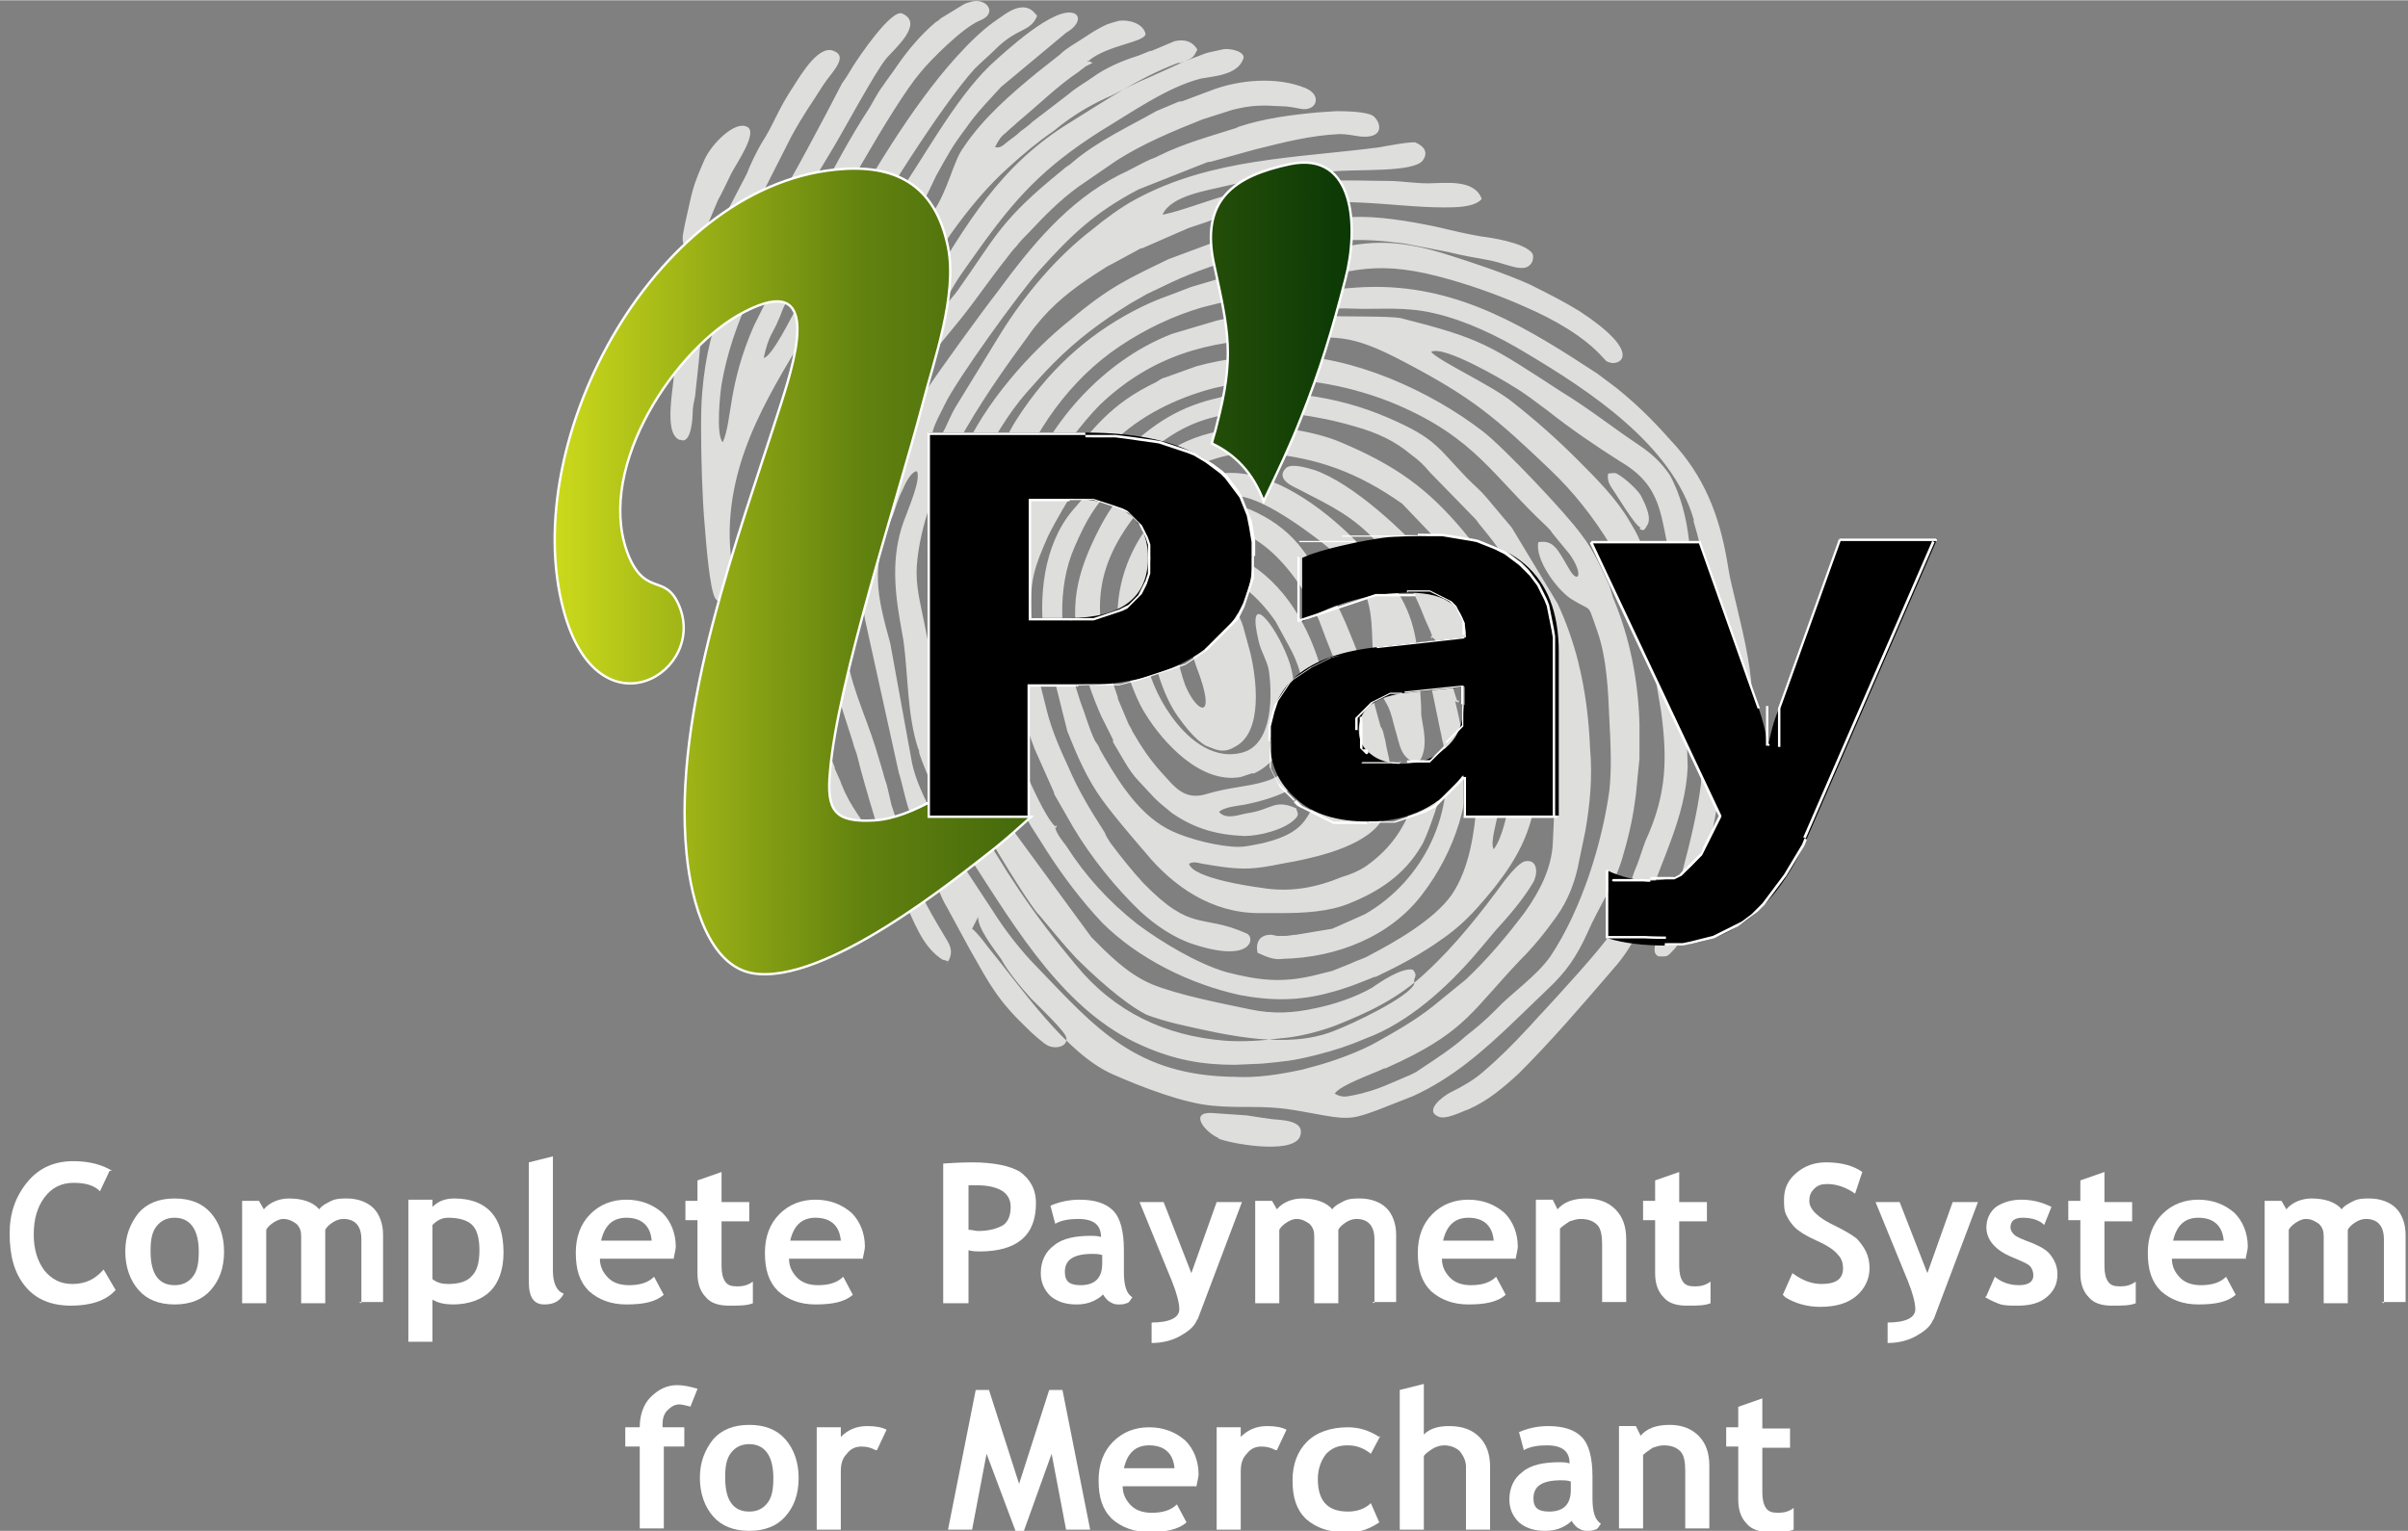 <?xml version="1.0" encoding="UTF-8"?>
<!DOCTYPE svg PUBLIC "-//W3C//DTD SVG 1.1//EN" "http://www.w3.org/Graphics/SVG/1.1/DTD/svg11.dtd">
<!-- Creator: CorelDRAW -->
<svg xmlns="http://www.w3.org/2000/svg" xml:space="preserve" width="2.047in" height="1.302in" style="shape-rendering:geometricPrecision; text-rendering:geometricPrecision; image-rendering:optimizeQuality; fill-rule:evenodd; clip-rule:evenodd"
viewBox="0 0 1.999 1.271"
 xmlns:xlink="http://www.w3.org/1999/xlink">
 <rect x="0" y="0" width="1.999" height="1.271" fill="#808080" stroke="none"/>
 <defs>
  <style type="text/css">
   <![CDATA[
    .str0 {stroke:white;stroke-width:0.002}
    .fil0 {fill:#DEDEDD}
    .fil4 {fill:white;fill-rule:nonzero}
    .fil3 {fill:white;fill-rule:nonzero}
    .fil2 {fill:black;fill-rule:nonzero}
    .fil1 {fill:url(#id0)}
   ]]>
  </style>
  <linearGradient id="id0" gradientUnits="userSpaceOnUse" x1="0.459" y1="0.472" x2="1.122" y2="0.472">
   <stop offset="0" style="stop-color:#CEDB1C"/>
   <stop offset="0.388" style="stop-color:#62820F"/>
   <stop offset="1" style="stop-color:#0A3805"/>
  </linearGradient>
 </defs>
 <g id="Layer_x0020_1">
  <path class="fil0" d="M0.807 0.771c0.004,0.003 0.01,0.011 0.013,0.015 0.028,0.034 0.065,0.089 0.104,0.106 0.025,0.011 0.059,0.024 0.083,0.026 0.011,0.001 0.02,0.001 0.03,0.001 0.027,0 0.034,0.002 0.062,0.007 0.022,0.004 0.027,0.002 0.046,-0.005l0.028 -0.011c0.033,-0.015 0.059,-0.038 0.085,-0.063l0.027 -0.026c0.015,-0.014 0.024,-0.027 0.033,-0.047 0.009,-0.021 0.024,-0.042 0.03,-0.066 0.005,-0.017 0.008,-0.032 0.01,-0.048 0.001,-0.011 0.002,-0.02 0.003,-0.03 0,-0.01 0,-0.02 1.92215e-005,-0.029 -0.001,-0.036 -0.008,-0.072 -0.022,-0.105l-0.003 -0.01c-0.007,-0.015 -0.013,-0.029 -0.023,-0.042 -0.012,-0.017 -0.065,-0.073 -0.082,-0.086 -0.044,-0.034 -0.109,-0.063 -0.164,-0.063 -0.025,-0 -0.049,0.002 -0.074,0.009l-0.025 0.009c-0.004,0.001 -0.005,0.002 -0.008,0.004 -0.038,0.018 -0.053,0.039 -0.078,0.07 -0.002,0.003 -0.005,0.005 -0.007,0.008 -0.005,-0.004 0.001,-0.012 0.004,-0.016 0.003,-0.005 0.007,-0.012 0.011,-0.016 0.007,-0.009 0.015,-0.019 0.023,-0.027 0.042,-0.04 0.089,-0.054 0.148,-0.055 0.049,-0.001 0.057,-0.006 0.106,0.02 0.055,0.029 0.074,0.045 0.12,0.089 0.036,0.034 0.071,0.088 0.08,0.137l0.006 0.032c0.001,0.003 0.001,0.005 0.002,0.008l0.004 0.024c0.005,0.038 0.005,0.068 -0.013,0.107 -0.003,0.008 -0.004,0.012 -0.007,0.02 -0.008,0.018 -0.011,0.041 -0.021,0.056 -0.01,0.015 -0.046,0.054 -0.058,0.067 -0.004,0.004 -0.008,0.009 -0.012,0.013 -0.012,0.013 -0.024,0.025 -0.037,0.036 -0.008,0.007 -0.017,0.012 -0.027,0.017 -0.006,0.003 -0.022,0.015 -0.01,0.02 0.006,0.003 0.019,-0.004 0.025,-0.006 0.016,-0.007 0.029,-0.018 0.042,-0.03 0.027,-0.027 0.051,-0.055 0.076,-0.084 0.017,-0.019 0.023,-0.032 0.03,-0.055 0.012,-0.038 0.032,-0.073 0.034,-0.115l-0.001 -0.034c-0.001,-0.006 -0.001,-0.01 -0.002,-0.016 -0.004,-0.031 -0.01,-0.066 -0.019,-0.096 -0.004,-0.015 -0.011,-0.029 -0.018,-0.043 -0.002,-0.005 -0.005,-0.01 -0.008,-0.015 -0.011,-0.019 -0.027,-0.035 -0.044,-0.052 -0.017,-0.017 -0.034,-0.032 -0.053,-0.047 -0.017,-0.014 -0.061,-0.034 -0.068,-0.042 0.01,-0.006 0.061,0.024 0.067,0.028 0.012,0.007 0.019,0.013 0.03,0.021 0.019,0.015 0.038,0.028 0.06,0.042 0.036,0.021 0.033,0.046 0.042,0.082l0.02 0.09c0.005,0.025 0.007,0.053 0.006,0.079 -0,0.006 -0.001,0.012 -0.001,0.017 -0.003,0.024 -0.009,0.048 -0.015,0.071 -0.003,0.011 -0.006,0.026 -0.011,0.037 -0.002,0.005 -0.02,0.031 -0.009,0.035l0.004 0c0.003,-0 0.004,-0.001 0.006,-0.003 0.016,-0.015 0.02,-0.044 0.025,-0.062 0.007,-0.025 0.012,-0.05 0.016,-0.075 0.002,-0.013 0.003,-0.024 0.003,-0.036 0.001,-0.013 -0,-0.025 -0.001,-0.038l-0.008 -0.044c-0.007,-0.029 -0.016,-0.058 -0.02,-0.088 -0.002,-0.018 -0.007,-0.038 -0.016,-0.054 -0.007,-0.01 -0.014,-0.017 -0.026,-0.025 -0.021,-0.014 -0.041,-0.03 -0.064,-0.044 -0.06,-0.039 -0.066,-0.044 -0.133,-0.061 -0.01,-0.002 -0.047,-0.001 -0.065,-0.002 -0.023,-0.001 -0.068,-0.001 -0.088,0.004l-0.037 0.011c-0.052,0.02 -0.096,0.066 -0.118,0.117 -0.015,0.035 -0.009,0.035 -0.013,0.066 -0.003,0.019 -0.007,0.018 -0.006,0.048 0.001,0.038 0.009,0.078 0.023,0.114l0.016 0.036c0,0 0,0 0,0.001l0.016 0.028c0.015,0.025 0.035,0.05 0.056,0.07 0.012,0.011 0.028,0.022 0.044,0.027 0.049,0.016 0.051,-0.006 0.044,-0.009 -0.038,-0.017 -0.045,-0 -0.086,-0.042 -0.01,-0.011 -0.018,-0.021 -0.027,-0.033 -0.002,-0.003 -0.004,-0.006 -0.005,-0.009 -0.011,-0.017 -0.022,-0.035 -0.03,-0.054 -0.007,-0.015 -0.014,-0.031 -0.018,-0.047l-0.005 -0.02c-0.004,-0.021 -0.007,-0.041 -0.008,-0.062 -0.001,-0.027 0.003,-0.038 0.014,-0.063 0.004,-0.008 0.008,-0.015 0.012,-0.022 0.015,-0.025 0.019,-0.034 0.041,-0.055 0.023,-0.023 0.054,-0.038 0.085,-0.046 0.013,-0.003 0.026,-0.005 0.039,-0.006 0.033,-0.004 0.078,0.005 0.113,0.02 0.065,0.028 0.079,0.059 0.124,0.101 0.002,0.002 0.003,0.003 0.005,0.006l0.014 0.017c0.012,0.017 0.007,0.025 0,0.013 -0.01,-0.017 -0.013,-0.025 -0.026,-0.023 -0.003,0.014 0.015,0.039 0.027,0.047 0.019,0.012 0.013,0.002 0.022,0.027 0.008,0.023 0.009,0.05 0.01,0.074 0.001,0.019 0.002,0.039 -0,0.058 -0.006,0.044 -0.023,0.099 -0.049,0.138 -0.012,0.017 -0.032,0.03 -0.046,0.045 -0.008,0.008 -0.015,0.014 -0.024,0.021 -0.011,0.01 -0.025,0.019 -0.037,0.027 -0.004,0.003 -0.008,0.005 -0.013,0.007 -0.012,0.005 -0.022,0.01 -0.034,0.013 -0.003,0.001 -0.004,0.001 -0.008,0.002 -0.006,0.001 -0.01,0.003 -0.017,-0.001 0.004,-0.007 0.033,-0.017 0.041,-0.021 0,-9.99517e-005 0,-0 0.001,-0l0.013 -0.006c0.054,-0.026 0.06,-0.043 0.099,-0.084 0.011,-0.011 0.02,-0.022 0.03,-0.036 0.01,-0.014 0.016,-0.03 0.019,-0.047l0.005 -0.024c0.004,-0.023 0.006,-0.045 0.004,-0.068 -0.001,-0.025 -0.004,-0.049 -0.01,-0.073 -0.004,-0.016 -0.01,-0.033 -0.017,-0.048l-0.038 -0.063 -0.021 -0.025c-0.005,-0.006 -0.01,-0.01 -0.016,-0.016 -0.025,-0.026 -0.026,-0.033 -0.065,-0.05 -0.023,-0.01 -0.046,-0.016 -0.069,-0.019 -0.008,-0.001 -0.014,-0.002 -0.022,-0.002 -0.007,-0 -0.014,-0 -0.021,3.45986e-005 -0.007,0 -0.013,0.001 -0.02,0.002 -0.004,0 -0.006,0.001 -0.009,0.002 -0.032,0.007 -0.054,0.021 -0.078,0.044 -0.016,0.015 -0.029,0.033 -0.044,0.05 -0.024,0.029 -0.028,0.072 -0.023,0.107l0.019 0.076c0.008,0.02 0.016,0.039 0.029,0.057 0.011,0.015 0.024,0.03 0.036,0.044 0.023,0.028 0.055,0.05 0.094,0.05 0.006,2.69101e-005 0.012,0 0.018,0 0.019,-0 0.04,-0.001 0.057,-0.008 0.025,-0.01 0.046,-0.024 0.06,-0.048 0.004,-0.006 0.014,-0.035 0.015,-0.041 0.001,-0.006 -0.001,-0.013 -0.008,-0.013 -0.016,0.001 -0.009,0.04 -0.053,0.071 -0.006,0.004 -0.013,0.007 -0.02,0.009 -0.022,0.009 -0.043,0.013 -0.067,0.009 -0.008,-0.001 -0.057,-0.008 -0.06,-0.02 0.004,-0.002 0.006,-0.001 0.011,-0 0.012,0.002 0.023,0.004 0.035,0.004 0.011,0 0.021,-0.002 0.031,-0.004l0.011 -0.002c0.02,-0.004 0.064,-0.014 0.074,-0.038 0.007,-0.016 0.007,-0.027 0.005,-0.042 -0.001,-0.007 -0.003,-0.013 -0.004,-0.02l-0.001 -0.004c-0.001,-0.004 -0.001,-0.005 -0.003,-0.008 -0.004,-0.014 -0.009,-0.035 -0.014,-0.047 -0.001,-0.004 -0.002,-0.005 -0.003,-0.008 -0.003,-0.01 -0.008,-0.021 -0.012,-0.031 -0.01,-0.023 -0.023,-0.045 -0.039,-0.065 -0.011,-0.013 -0.024,-0.022 -0.04,-0.029 -0.014,-0.006 -0.033,0.003 -0.046,-0.001 0.005,-0.009 0.028,-0.011 0.037,-0.01 0.022,0.002 0.064,0.034 0.079,0.047 0.047,0.041 0.021,0.072 0.039,0.118l0.005 0.009c0.003,0.006 0.004,0.012 0.006,0.019 0.002,0.006 0.003,0.013 0.006,0.019 0.003,0.006 0.012,0.013 0.016,0.005 0.003,-0.007 0.003,-0.014 0.002,-0.022 -0.004,-0.024 -0.001,-0.005 -0.003,-0.032 -0.002,-0.029 -0.001,-0.052 -0.016,-0.079 -0.026,-0.045 -0.126,-0.147 -0.188,-0.083 -0.01,0.01 -0.022,0.022 -0.029,0.034 -0.017,0.028 -0.022,0.059 -0.016,0.09l0.003 0.014c0.001,0.002 0.001,0.003 0.002,0.005 0.004,0.012 0.009,0.026 0.016,0.037 0.015,0.024 0.046,0.058 0.079,0.052l0.009 -0.003c0,-8.45745e-005 0.001,-0 0.001,-0 0,-8.45745e-005 0.001,-0 0.001,-0 0.033,-0.015 0.04,-0.066 0.028,-0.096 -0.011,-0.029 -0.035,-0.058 -0.024,-0.013 0.002,0.008 0.006,0.014 0.008,0.022 0.003,0.018 0.005,0.064 -0.023,0.07 -0.025,0.006 -0.046,-0.014 -0.058,-0.031 -0.023,-0.032 -0.033,-0.08 -0.016,-0.118 0.007,-0.016 0.013,-0.026 0.029,-0.033 0.044,-0.019 0.079,0.018 0.098,0.049 0.002,0.004 0.002,0.004 0.004,0.008 0.002,0.005 0.006,0.01 0.008,0.015 0.004,0.011 0.008,0.021 0.012,0.031l0.006 0.017c0.013,0.037 0.014,0.039 -0.006,0.072 -0.023,0.037 -0.014,0.054 -0.059,0.065 -0.006,0.001 -0.013,0.003 -0.02,0.003 -0.015,0 -0.04,-0.006 -0.055,-0.013 -0.026,-0.012 -0.043,-0.039 -0.056,-0.061l-0.004 -0.007c-0.001,-0.003 -0.002,-0.004 -0.004,-0.007 -0.005,-0.01 -0.008,-0.022 -0.012,-0.032l-0.006 -0.019c-0.011,-0.033 -0.014,-0.076 0.001,-0.11 0.01,-0.023 0.017,-0.035 0.034,-0.052 0.039,-0.04 0.065,-0.062 0.129,-0.06 0.008,0 0.014,0.001 0.023,0.002 0.015,0.002 0.03,0.005 0.047,0.01 0.018,0.005 0.033,0.012 0.046,0.023 0.007,0.005 0.011,0.009 0.016,0.015l0.038 0.039c0.001,0.001 0.002,0.003 0.003,0.004 0.01,0.012 0.02,0.025 0.028,0.039 0.004,0.006 0.007,0.012 0.01,0.018l0.006 0.014c0.005,0.011 0.006,0.015 0.009,0.024 0.006,0.016 0.01,0.033 0.011,0.05 0,0.004 0.001,0.006 0.001,0.01 0.001,0.022 -4.61315e-005,0.044 -0.002,0.066l-0.002 0.044c-0.001,0.021 -0.011,0.04 -0.023,0.057 -0.015,0.02 -0.031,0.039 -0.049,0.056l-0.027 0.022c-0.015,0.012 -0.031,0.021 -0.047,0.03 -0.014,0.008 -0.036,0.016 -0.051,0.02 -0.004,0.001 -0.007,0.002 -0.011,0.003 -0.019,0.004 -0.037,0.007 -0.056,0.006 -0.082,-0.001 -0.115,-0.04 -0.164,-0.091 -0.013,-0.013 -0.027,-0.031 -0.037,-0.047l-0.023 -0.035c-0.014,-0.022 -0.039,-0.062 -0.044,-0.088l-0.018 -0.099c-0.011,-0.04 -0.017,-0.064 0.002,-0.106 0.003,-0.008 0.004,-0.013 0.008,-0.021 0.003,-0.007 0.007,-0.015 0.012,-0.016 0.004,0.006 -0.007,0.031 -0.009,0.037 -0.012,0.029 -0.01,0.058 -0.005,0.087 0.001,0.006 0.002,0.011 0.003,0.017 0.004,0.03 0.003,0.061 0.012,0.089 0.001,0.002 0.001,0.002 0.001,0.004 0.005,0.016 0.02,0.047 0.028,0.062 0.005,0.009 0.011,0.019 0.016,0.028 0.037,0.057 0.077,0.125 0.141,0.153 0.027,0.012 0.05,0.016 0.077,0.016l0.023 -0.001c0.019,-0.002 0.024,-0.002 0.044,-0.007 0.016,-0.004 0.028,-0.008 0.042,-0.014 0.035,-0.013 0.067,-0.042 0.091,-0.07 0.006,-0.007 0.011,-0.013 0.016,-0.019 0.011,-0.012 0.024,-0.027 0.032,-0.041 0.004,-0.008 0.003,-0.019 -0.007,-0.017 -0.005,0.001 -0.013,0.011 -0.017,0.016 -0.019,0.026 -0.041,0.054 -0.065,0.076 -0.023,0.022 -0.049,0.034 -0.077,0.045 -0.014,0.005 -0.03,0.009 -0.044,0.01 -0.016,0.002 -0.03,0.003 -0.046,0.002 -0.05,-0.004 -0.092,-0.024 -0.124,-0.063 -0.036,-0.043 -0.059,-0.078 -0.086,-0.126 -0.011,-0.019 -0.023,-0.047 -0.028,-0.068l-0.003 -0.022c-0,-0.003 -0.001,-0.005 -0.001,-0.008l-0.005 -0.046c-0.001,-0.005 -0.002,-0.01 -0.003,-0.015 -0.003,-0.015 -0.007,-0.03 -0.006,-0.046 0.005,-0.068 0.054,-0.139 0.093,-0.192 0.004,-0.006 0.007,-0.009 0.011,-0.014 0.015,-0.017 0.032,-0.029 0.051,-0.041 0.003,-0.002 0.003,-0.002 0.007,-0.004l0.024 -0.013c0,-9.99517e-005 0,-0 0.001,-0l0.032 -0.014c0.003,-0.001 0.004,-0.002 0.007,-0.003l0.015 -0.005c0.003,-0.001 0.005,-0.002 0.007,-0.003 0.017,-0.006 0.036,-0.009 0.054,-0.012 0.022,-0.003 0.044,-0.002 0.067,-0.001 0.023,0.001 0.046,0.004 0.069,0.004 0.009,0 0.025,0 0.031,-0.007 -0.006,-0.017 -0.031,-0.013 -0.045,-0.013 -0.011,0 -0.022,-0.002 -0.033,-0.002 -0.016,1.15329e-005 -0.033,-0.001 -0.049,8.45745e-005 -0.029,0.002 -0.058,0.004 -0.085,0.012 -0.015,0.004 -0.038,0.013 -0.053,0.016 0.007,-0.016 0.037,-0.02 0.053,-0.024 0.029,-0.007 0.059,-0.009 0.089,-0.012 0.021,-0.002 0.066,0.001 0.074,-0.009 0.005,-0.007 0.001,-0.012 -0.006,-0.015 -0.003,-0.001 -0.025,0.003 -0.03,0.004 -0.069,0.009 -0.139,0.009 -0.202,0.043 -0.013,0.007 -0.025,0.016 -0.036,0.025 -0.03,0.023 -0.056,0.054 -0.076,0.086l-0.038 0.062c-0.007,0.012 -0.009,0.023 -0.018,0.03 -0.005,-0.008 0.005,-0.023 0.009,-0.032 0.01,-0.021 0.062,-0.093 0.079,-0.112 0.027,-0.03 0.046,-0.048 0.082,-0.067l0.053 -0.021c0.003,-0.001 0.004,-0.002 0.007,-0.002l0.036 -0.01c0.024,-0.006 0.047,-0.012 0.071,-0.013 0.006,-0 0.01,0.001 0.017,0.002 0.02,0.002 0.018,-0.011 0.011,-0.017 -0.006,-0.004 -0.025,-0.004 -0.031,-0.004l-0.015 0.001c-0.022,0.002 -0.045,0.005 -0.066,0.012l-0.002 0.001c-0.022,0.007 -0.044,0.013 -0.064,0.023 -0.002,0.001 -0.004,0.002 -0.007,0.003 -0.009,0.004 -0.017,0.009 -0.026,0.013 -0.043,0.022 -0.073,0.059 -0.101,0.097 -0.014,0.018 -0.048,0.065 -0.06,0.083 -0.017,0.027 -0.043,0.083 -0.05,0.115 -0.008,0.036 -0.005,0.04 -0,0.074l0.028 0.127c0.004,0.013 0.006,0.026 0.011,0.038 0.002,0.006 0.004,0.012 0.006,0.019 0.002,0.006 0.005,0.012 0.007,0.019l0.004 0.009c0.004,0.009 0.007,0.019 0.012,0.027l0.019 0.035c0.017,0.03 0.023,0.042 0.048,0.066 0.003,0.003 0.014,0.013 0.017,0.014 0.006,0.003 0.017,0.001 0.015,-0.007 -0.001,-0.005 -0.023,-0.026 -0.029,-0.032 -0.009,-0.01 -0.019,-0.022 -0.025,-0.033 -0.005,-0.007 -0.02,-0.026 -0.019,-0.035zm0.562 0.017l-0 -0c1.15329e-005,2.69101e-005 2.30658e-005,0 0,0zm-0.257 -0.524l-0 -0c1.53772e-005,2.69101e-005 2.30658e-005,0 0,0zm-0.076 0.062c0,-6.15087e-005 -0,-0 -0,-0l0 0c1.15329e-005,2.69101e-005 2.30658e-005,0 0,0zm0.203 0.214c0,-5.38201e-005 -0,-0 -0,-0l0 0c1.15329e-005,3.07544e-005 3.07544e-005,0 0,0zm-0.134 -0.278c0,-5.76644e-005 -0,-0 -0,-0l0 0c1.53772e-005,3.07544e-005 2.69101e-005,0 0,0zm0.133 0.272c0,-5.38201e-005 -0,-0 -0,-0l0 0c1.15329e-005,2.30658e-005 1.92215e-005,0 0,0zm-0.362 0.153l0.001 0 -0 -0.002 -0.001 0.001c-0.011,-0.009 -0.038,-0.075 -0.042,-0.091l-0.006 -0.025c-0.001,-0.004 -0.001,-0.008 -0.002,-0.013 -0.017,-0.097 0.02,-0.214 0.104,-0.27 0.021,-0.014 0.044,-0.025 0.068,-0.032 0.008,-0.002 0.016,-0.004 0.024,-0.006l0.037 -0.008c0.004,-0.001 0.008,-0.002 0.012,-0.003 0.051,-0.015 0.074,-0.023 0.133,-0.006 0.021,0.006 0.043,0.014 0.063,0.023 0.023,0.01 0.048,0.024 0.064,0.042 0.002,0.002 0.002,0.003 0.006,0.004 0.009,0.002 0.026,-0.009 -0.026,-0.043 -0.013,-0.008 -0.027,-0.015 -0.041,-0.022 -0.02,-0.009 -0.047,-0.018 -0.066,-0.024 -0.046,-0.015 -0.072,-0.013 -0.113,-0.001 -0.023,0.006 -0.046,0.011 -0.068,0.017 -0.006,0.002 -0.011,0.003 -0.017,0.005l-0.017 0.005c-0.02,0.008 -0.029,0.01 -0.048,0.02 -0.04,0.021 -0.072,0.051 -0.097,0.09 -0.009,0.014 -0.014,0.028 -0.02,0.042 -0.011,0.028 -0.016,0.057 -0.019,0.082 -0.006,0.046 -0,0.091 0.013,0.134 6.5353e-005,0 0,0.001 0,0.001l0.003 0.008c0.011,0.029 0.02,0.045 0.035,0.071l0.014 0.022c0.013,0.02 0.028,0.04 0.045,0.058 0.03,0.03 0.073,0.051 0.114,0.06 0.026,0.005 0.05,0.005 0.075,-0.002 0.012,-0.003 0.022,-0.007 0.032,-0.011l0.005 -0.002c0,-9.99517e-005 0,-0 0.001,-0 0.019,-0.009 0.038,-0.019 0.056,-0.032 0.01,-0.007 0.019,-0.015 0.028,-0.025 0.044,-0.049 0.055,-0.081 0.049,-0.149 -0.003,-0.029 -0.012,-0.087 -0.025,-0.112 -0.01,-0.019 -0.021,-0.035 -0.035,-0.052 -0.03,-0.036 -0.057,-0.055 -0.102,-0.074 -0.021,-0.009 -0.057,-0.015 -0.08,-0.012 -0.004,0 -0.005,0 -0.009,0.001 -0.018,0.002 -0.035,0.007 -0.05,0.016 -0.023,0.014 -0.045,0.036 -0.06,0.064 -0.022,0.042 -0.026,0.068 -0.017,0.108 0.004,0.017 0.01,0.034 0.017,0.05l0.01 0.02c9.99517e-005,0 0,0.001 0,0.001 9.99517e-005,0 0,0 0,0.001l0.01 0.017c0.003,0.005 0.007,0.011 0.011,0.015l0.013 0.014c0.005,0.005 0.009,0.008 0.015,0.013 0.019,0.013 0.037,0.018 0.06,0.019 0.012,0 0.033,-0.005 0.042,-0.014 0.004,-0.004 0.002,-0.005 0.001,-0.009 -0.018,-0.008 -0.02,0.001 -0.04,0.004 -0.007,0.001 -0.018,0.006 -0.024,-0.001 0.004,-0.004 0.015,-0.005 0.021,-0.006 0.015,-0.003 0.028,-0.007 0.041,-0.014 0.006,-0.003 0.013,-0.009 0.017,-0.017 0.005,-0.011 0.007,-0.017 0.009,-0.027 0.001,-0.008 0.002,-0.016 0.002,-0.024 -0,-0.009 -0.001,-0.014 -0.003,-0.022 -0.009,-0.037 -0.028,-0.074 -0.06,-0.095 -0.022,-0.014 -0.053,-0.023 -0.07,-0.002 -0.007,0.008 -0.006,0.019 0.001,0.023 0.012,-0.002 0.009,-0.016 0.029,-0.016 0.024,-0 0.048,0.024 0.06,0.042l0.012 0.022c0.012,0.022 0.016,0.051 0.01,0.076 -0.011,0.043 -0.043,0.034 -0.079,0.045 -0.019,0.006 -0.027,-0.006 -0.038,-0.018 -0.01,-0.011 -0.017,-0.022 -0.024,-0.034 -0.001,-0.003 -0.003,-0.005 -0.004,-0.008l-0.008 -0.019c-7.30416e-005,-0 -0,-0.001 -0,-0.001l-0.004 -0.012c-0.012,-0.046 -0.02,-0.081 0.009,-0.126 0.027,-0.042 0.072,-0.069 0.117,-0.065 0.044,0.004 0.077,0.016 0.114,0.042l0.043 0.045 0.015 0.021c0.007,0.011 0.013,0.021 0.015,0.033l0.001 0.005c0.006,0.019 0.012,0.052 0.015,0.073l0.002 0.026c0,0.015 0.001,0.03 -0.002,0.045 -0.002,0.01 -0.006,0.03 -0.013,0.039 -0.003,-0.005 0.002,-0.021 0.003,-0.027 0.003,-0.016 0.004,-0.031 0.004,-0.047l-0.001 -0.013c-0,-0.003 -0,-0.004 -0.001,-0.006 -0.001,-0.005 -0.001,-0.008 -0.002,-0.013 -0.003,-0.017 -0.01,-0.055 -0.017,-0.071 -0.001,-0.003 -0.002,-0.003 -0.003,-0.006l-0.005 -0.011c-0.001,-0.002 -0.002,-0.004 -0.003,-0.006l0.001 0 -0 -0.002 -0.001 0.001c-0.014,-0.022 -0.003,-0.01 -0.026,-0.036 -0.023,-0.027 -0.066,-0.067 -0.098,-0.078 -0.007,-0.002 -0.02,-0.006 -0.024,-0.001 -0.008,0.009 0.007,0.015 0.011,0.017 0.027,0.014 0.045,0.022 0.066,0.045 0.02,0.022 0.029,0.037 0.039,0.063l0.004 0.009c0.001,0.002 0.001,0.003 0.002,0.005l-0.001 -0 0 0.002 0.001 -0.001c0.004,0.003 0.003,0.004 0.009,0.008 0.004,0.002 0.006,0.004 0.008,0.008 0.003,0.004 0.008,0.015 0.009,0.019l-0.001 -0 0 0.002 0.001 -0.001c0.003,0.005 0.007,0.025 0.008,0.032 0.005,0.032 0.007,0.034 0.003,0.069 -0.002,0.025 -0.006,0.055 -0.021,0.077 -0.015,0.021 -0.047,0.039 -0.068,0.05 -0.005,0.003 -0.01,0.004 -0.016,0.007 -0.005,0.002 -0.01,0.004 -0.015,0.006l-0.016 0.004c-0.026,0.006 -0.045,0.004 -0.072,-0.003 -0.024,-0.007 -0.054,-0.025 -0.074,-0.04 -0.024,-0.019 -0.043,-0.04 -0.059,-0.065 -0.003,-0.004 -0.008,-0.01 -0.009,-0.015zm0.027 -0.637l-0 0.001 0.002 -0 -0.001 -0.001c0.016,-0.013 0.046,-0.015 0.047,-0.022 -0.002,-0.009 -0.014,-0.012 -0.022,-0.011 -0.004,0.001 -0.007,0.002 -0.01,0.003 -0.011,0.005 -0.02,0.012 -0.03,0.018 -0.003,0.002 -0.006,0.004 -0.009,0.007l-0.019 0.015c-0.022,0.018 -0.045,0.038 -0.061,0.062 -0.009,0.012 -0.012,0.034 -0.026,0.055l-0.03 0.047c-0.004,0.007 -0.011,0.018 -0.014,0.026 -0.003,0.007 -0.01,0.021 -0.014,0.027 -0.007,0.011 -0.021,0.046 -0.026,0.059l-0.01 0.028c-0.003,0.01 -0.008,0.019 -0.011,0.029 -0.018,0.058 -0.027,0.118 -0.016,0.178 0.006,0.032 0.016,0.063 0.03,0.092l0.018 0.036c0.002,0.003 0.005,0.007 0.007,0.01 0.004,0.004 0.007,0.005 0.012,0.006 0.007,-0.009 0.005,-0.013 0.001,-0.023 -0.005,-0.013 -0.014,-0.02 -0.022,-0.04 -0.001,-0.002 -0.001,-0.003 -0.002,-0.005l-0.004 -0.009c-7.30416e-005,-0 -0,-0.001 -0,-0.001l-0.006 -0.015c-6.91973e-005,-0 -0,-0.001 -0,-0.001 -0.006,-0.018 -0.013,-0.036 -0.015,-0.055 -0.001,-0.008 -0.002,-0.015 -0.003,-0.023 -0.002,-0.043 0.001,-0.085 0.015,-0.127 0.028,-0.092 0.087,-0.218 0.153,-0.277 0.012,-0.011 0.024,-0.021 0.037,-0.03 0.003,-0.002 0.006,-0.005 0.009,-0.007 0.012,-0.009 0.026,-0.017 0.04,-0.023 0.01,-0.005 0.021,-0.011 0.031,-0.015l0.031 -0.014c0.005,-0.002 0.006,-0.003 0.009,-0.009 -0.004,-0.007 -0.011,-0.009 -0.019,-0.007l-0.019 0.008c-0,8.45745e-005 -0.001,0 -0.001,0l-0.01 0.004c-0.013,0.004 -0.027,0.01 -0.038,0.018 -0.007,0.005 -0.013,0.008 -0.02,0.014l-0.03 0.023c-0.003,0.003 -0.006,0.005 -0.01,0.008 -0.003,0.003 -0.006,0.005 -0.01,0.008 -0.004,0.003 -0.006,0.006 -0.011,0.005 0.003,-0.006 0.005,-0.009 0.009,-0.012 0.003,-0.003 0.007,-0.006 0.01,-0.009 0.017,-0.014 0.033,-0.03 0.051,-0.042 0.002,-0.002 0.003,-0.002 0.005,-0.004l0.006 -0.003zm0.307 0.533l0.001 0 -0 -0.002 -0.001 0.001c-0.002,-0.003 -0.004,-0.016 -0.011,-0.027 -0.004,-0.006 -0.014,-0.011 -0.012,0.004 0,0.004 0.001,0.007 0.001,0.01 0,0.002 0.001,0.003 0.001,0.005l0.007 0.034c0.001,0.004 0.001,0.006 0.002,0.009 0.012,0.056 -0.016,0.114 -0.065,0.142l-0.027 0.012 -0.03 0.005c-0.003,0 -0.006,0.001 -0.01,0.001 -0.001,-7.68859e-006 -0.004,-9.61074e-005 -0.005,-0 -0.002,-0 -0.004,-0.001 -0.006,-0.001 -0.009,-3.45986e-005 -0.013,0.006 -0.011,0.015 0.009,0.004 0.014,0.006 0.021,0.005 0.044,-0.001 0.089,-0.018 0.116,-0.054 0.026,-0.034 0.043,-0.081 0.035,-0.124 -0.001,-0.007 -0.002,-0.011 -0.004,-0.018 -0.001,-0.006 -0.003,-0.013 -0.004,-0.018zm-0.098 -0.344l0 -0.001 -0.002 0 0.001 0.001c-0.01,0.003 -0.016,-0.001 -0.021,0.01 0.007,0.011 0.016,0.006 0.031,0.007 0.025,0.001 0.045,-0.002 0.07,0.004 0.026,0.006 0.053,0.019 0.076,0.033 0.052,0.031 0.121,0.076 0.139,0.138 0.001,0.004 -0.001,-0.002 0,0.002 0.008,0.026 0.01,0.047 0.017,0.074l0.007 0.032c0.001,0.003 0.001,0.005 0.001,0.008 0.002,0.012 0.005,0.03 0.005,0.041 -3.84429e-006,0.001 -0.003,0.014 0.008,0.012 0.026,-0.005 -0.005,-0.101 -0.009,-0.127 -0.006,-0.039 -0.017,-0.072 -0.043,-0.102 -0.017,-0.019 -0.029,-0.032 -0.05,-0.049l-0.016 -0.012c-0.058,-0.038 -0.113,-0.072 -0.184,-0.072 -0.012,-1.53772e-005 -0.022,0.001 -0.034,0.002zm0.249 0.2c0.004,0.002 0.004,0.001 0.007,-0.004 0.003,-0.007 -0.003,-0.018 -0.006,-0.024 -0.003,-0.005 -0.014,-0.015 -0.02,-0.018 -0.002,-0.001 -0.005,7.68859e-006 -0.007,0 -0.001,0.005 0.001,0.009 0.003,0.012 0.005,0.007 0.019,0.031 0.024,0.033zm-0.35 0.506c0.008,0.004 0.061,0.014 0.068,-0.001 0.006,-0.015 -0.018,-0.014 -0.024,-0.015 -0.008,-0.001 -0.013,-0.002 -0.02,-0.003l-0.029 -0.002c-0.019,-0.001 -0.006,0.016 0.006,0.021zm-0.428 -0.748l0.013 -0.031c0.004,-0.007 0.007,-0.014 0.011,-0.022 0.004,-0.008 0.023,-0.035 0.013,-0.039 -0.01,-0.005 -0.029,0.014 -0.035,0.027 -0.011,0.025 -0.01,0.026 -0.016,0.052 -0.001,0.006 -0.004,0.015 -0.001,0.019 0.003,0.005 0.011,0.004 0.015,-0.005zm-0.018 0.168c0.009,0.004 0.01,-0.019 0.01,-0.022 0,-0.005 0.001,-0.009 0.002,-0.014 0.001,-0.009 0.002,-0.019 0.003,-0.028 0.003,-0.033 0.002,-0.036 0.017,-0.069 0.007,-0.016 0.016,-0.035 0.024,-0.048l0.036 -0.071c0.011,-0.02 0.016,-0.026 0.026,-0.042 0.007,-0.011 0.022,-0.024 0.009,-0.029 -0.012,-0.005 -0.026,0.018 -0.033,0.029 -0.014,0.021 -0.016,0.031 -0.027,0.048 -0.004,0.007 -0.009,0.017 -0.012,0.025l-0.038 0.073c-0.009,0.022 -0.014,0.031 -0.019,0.055 -0.002,0.012 -0.003,0.022 -0.003,0.032 5.38201e-005,0.015 -0.01,0.055 0.004,0.061zm0.436 0.254c0.008,0.003 0.014,0.007 0.024,0.001 0.024,-0.012 0.018,-0.057 0.013,-0.078l-0.006 -0.022c-0.002,-0.007 -0.012,-0.028 -0.023,-0.032 -0.016,-0.007 -0.034,0.005 -0.026,0.034l0.01 0.031c0.018,0.046 0.001,0.04 -0.009,0.016 -0.013,-0.035 -0.006,-0.064 -0.017,-0.069 -0.012,-0.005 -0.012,0.019 -0.012,0.024 0.001,0.022 0.01,0.053 0.023,0.071 0.005,0.007 0.014,0.019 0.023,0.024zm-0.367 -0.05c0.006,0.003 0.007,-0.001 0.009,-0.007 0.003,-0.008 -0.007,-0.028 -0.007,-0.052 0,-0.018 0.002,-0.037 0.005,-0.057 0.01,-0.058 0.015,-0.09 0.042,-0.148 0.002,-0.005 0.003,-0.005 0.006,-0.011 0.006,-0.013 0.017,-0.033 0.024,-0.045 0.005,-0.008 0.009,-0.014 0.013,-0.021l0.039 -0.059c0.005,-0.007 0.008,-0.015 0.012,-0.023 0.01,-0.018 0.013,-0.024 0.025,-0.04 0.009,-0.013 0.019,-0.023 0.029,-0.034l0.054 -0.045c0.009,-0.005 0.013,-0.013 0.007,-0.016 -0.016,-0.007 -0.058,0.032 -0.07,0.043 -0.031,0.03 -0.056,0.079 -0.083,0.117 -0.005,0.007 -0.009,0.013 -0.014,0.021 -0.005,0.007 -0.009,0.014 -0.014,0.021 -0.054,0.087 -0.077,0.142 -0.091,0.24 -0.003,0.021 -0.006,0.042 -0.004,0.061 0.001,0.012 0.003,0.048 0.016,0.053zm0.54 0.244c0.002,-0.004 0.001,-0.005 -0.001,-0.008 -0.009,-0.002 -0.027,0.01 -0.034,0.015 -0.014,0.008 -0.032,0.014 -0.047,0.017 -0.018,0.004 -0.035,0.005 -0.054,0.001 -0.024,-0.005 -0.06,-0.012 -0.082,-0.021 -0.021,-0.009 -0.037,-0.026 -0.05,-0.039l-0.063 -0.086c-0.008,-0.014 -0.023,-0.042 -0.027,-0.057 -0.009,-0.036 -0.023,-0.071 -0.024,-0.109 -0,-0.01 0,-0.019 0,-0.029 -0,-0.038 0.004,-0.069 0.02,-0.106 0.01,-0.024 0.026,-0.049 0.04,-0.065 0.008,-0.009 0.015,-0.017 0.023,-0.025 0.02,-0.02 0.039,-0.034 0.063,-0.049l0.014 -0.008c0.033,-0.016 0.036,-0.017 0.071,-0.029 0.011,-0.004 0.041,-0.01 0.052,-0.012 0.035,-0.004 0.054,-0.006 0.091,-0.001l0.036 0.007c0.012,0.003 0.024,0.005 0.035,0.007 0.015,0.003 0.03,0.012 0.035,0.001 0.001,-0.003 0.001,-0.005 -0,-0.007 -0.007,-0.009 -0.035,-0.013 -0.043,-0.014 -0.012,-0.002 -0.024,-0.005 -0.037,-0.008 -0.024,-0.005 -0.049,-0.009 -0.07,-0.008 -0.043,0.001 -0.068,0.008 -0.109,0.019l-0.043 0.016c-0.033,0.016 -0.049,0.023 -0.081,0.05 -0.034,0.027 -0.072,0.07 -0.09,0.112 -0.02,0.046 -0.024,0.07 -0.026,0.116 -0.001,0.037 0.002,0.076 0.012,0.111l0.021 0.062c0.007,0.018 0.04,0.071 0.05,0.085 0.003,0.004 0.004,0.006 0.007,0.009 0.011,0.013 0.018,0.022 0.03,0.035 0.015,0.015 0.039,0.037 0.058,0.047 0.004,0.002 0.021,0.007 0.026,0.008 0.043,0.01 0.092,0.021 0.13,0.006 0.016,-0.006 0.062,-0.028 0.067,-0.039zm-0.389 -0.012c0.005,-0.006 0.006,-0.012 0.002,-0.019 -0.013,-0.022 -0.024,-0.039 -0.032,-0.065l-0.001 -0.005c-6.15087e-005,-0 -0,-0.001 -0,-0.001l-0.014 -0.043c-0.001,-0.005 -0.002,-0.008 -0.003,-0.013 -0.001,-0.005 -0.003,-0.009 -0.004,-0.014l-0.006 -0.02c-0.009,-0.029 -0.023,-0.056 -0.025,-0.086 -0.002,-0.037 -0.008,-0.05 0.004,-0.09 0.003,-0.011 0.007,-0.023 0.011,-0.034l0.028 -0.07c0.015,-0.033 0.032,-0.051 0.053,-0.077 0.012,-0.015 0.025,-0.034 0.037,-0.049 0.003,-0.004 0.006,-0.008 0.009,-0.011 0.003,-0.004 0.006,-0.007 0.01,-0.011 0.014,-0.015 0.026,-0.027 0.041,-0.038l0.032 -0.022c0.022,-0.014 0.046,-0.024 0.071,-0.034l0.025 -0.008c0.016,-0.004 0.024,-0.004 0.041,-0.003 0.005,0 0.01,0.001 0.015,0.002 0.014,0.003 0.019,-0.011 0.005,-0.017 -0.024,-0.01 -0.056,-0.007 -0.079,0.002l-0.024 0.009c-0,0 -0,0 -0.001,0 -0,9.99517e-005 -0,0 -0.001,0l-0.019 0.008c-0.023,0.013 -0.049,0.025 -0.069,0.042 -0.003,0.003 -0.006,0.004 -0.009,0.007 -0.052,0.042 -0.055,0.055 -0.087,0.1 -0.002,0.003 -0.005,0.006 -0.008,0.01 -0.001,-0.001 -0.002,-0.002 -0.001,-0.003 0.007,-0.015 0.016,-0.026 0.025,-0.039 0.032,-0.045 0.055,-0.07 0.102,-0.1 0.025,-0.015 0.056,-0.037 0.084,-0.044 0.011,-0.002 0.03,-0.003 0.035,-0.016 0.003,-0.006 -0.011,-0.01 -0.018,-0.008 -0.004,0.001 -0.01,0.002 -0.013,0.003l-0.021 0.008c-0,8.07302e-005 -0.001,0 -0.001,0 -0,8.07302e-005 -0.001,0 -0.001,0 -0.032,0.012 -0.06,0.031 -0.089,0.049 -0.059,0.036 -0.086,0.084 -0.122,0.143 -0.008,0.013 -0.017,0.03 -0.023,0.045 -0.002,0.006 -0.003,0.01 -0.005,0.016 -0.007,0.022 -0.014,0.043 -0.024,0.067 -0.003,0.007 -0.003,0.01 -0.006,0.016 -0.002,0.005 -0.006,0.012 -0.007,0.017 -0.003,0.01 -0.007,0.022 -0.011,0.033 -0.015,0.049 -0.01,0.099 0.007,0.147l0.01 0.031c0.001,0.005 0.003,0.008 0.004,0.013 0.005,0.021 0.025,0.087 0.031,0.102 0.002,0.004 0.003,0.008 0.005,0.012 0.001,0.003 0.002,0.003 0.003,0.006 0.008,0.016 0.014,0.035 0.029,0.046 0.004,0.003 0.002,0.001 0.007,0.003zm-0.176 -0.3c0.005,-0.012 -0.005,-0.032 -0.003,-0.068 0.004,-0.068 0.042,-0.12 0.075,-0.177 0.01,-0.017 0.018,-0.031 0.027,-0.048 0.022,-0.038 0.073,-0.12 0.101,-0.151 0.006,-0.006 0.012,-0.011 0.017,-0.016 0.019,-0.019 0.029,-0.014 0.035,-0.028 -0.002,-0.002 -0.006,-0.01 -0.018,-0.006 -0.006,0.002 -0.012,0.007 -0.018,0.011 -0.011,0.008 -0.021,0.018 -0.031,0.029 -0.038,0.042 -0.073,0.102 -0.101,0.152l-0.032 0.057c-0.003,0.005 -0.02,0.04 -0.027,0.041 0.004,-0.019 0.008,-0.021 0.012,-0.031 0.002,-0.004 0.003,-0.008 0.005,-0.012l0.022 -0.041c0.014,-0.028 0.068,-0.126 0.091,-0.153 0.009,-0.011 0.035,-0.037 0.049,-0.043 0.016,-0.006 0.006,-0.019 -0.006,-0.016 -0.003,0.001 -0.005,0.001 -0.008,0.003l-0.018 0.011c-0.001,0.001 -0.002,0.002 -0.004,0.003 -0.012,0.01 -0.023,0.023 -0.032,0.036 -0.004,0.006 -0.008,0.011 -0.012,0.017 -0.004,0.005 -0.008,0.013 -0.011,0.018 -0.017,0.026 -0.03,0.051 -0.044,0.077l-0.031 0.061c-0.004,0.007 -0.007,0.014 -0.01,0.021l-0.011 0.022c-0.022,0.05 -0.018,0.079 -0.026,0.097 -0.006,-0.006 -0.002,-0.042 -0.001,-0.048 0.009,-0.052 0.033,-0.094 0.058,-0.139 0.002,-0.004 0.006,-0.008 0.008,-0.013l0.024 -0.04c0.01,-0.016 0.037,-0.067 0.047,-0.079 0.008,-0.009 0.031,-0.029 0.013,-0.037 -0.009,-0.004 -0.036,0.036 -0.041,0.044 -0.003,0.005 -0.006,0.01 -0.009,0.014 -0.017,0.033 -0.042,0.08 -0.059,0.108 -0.032,0.051 -0.052,0.088 -0.057,0.148 -0.001,0.012 -0.001,0.021 -0.001,0.032 1.15329e-005,0.022 0.001,0.057 0.003,0.079 0.001,0.012 0.004,0.054 0.009,0.061 0.003,0.004 0.012,0.009 0.014,0.003z"/>
  <path class="fil1 str0" d="M1.071 0.136c-0.047,0.01 -0.075,0.03 -0.063,0.084 0.012,0.055 0.017,0.076 0.002,0.133 -0.001,0.005 -0.003,0.01 -0.004,0.015 0.019,0.009 0.034,0.024 0.043,0.048 0.011,-0.023 0.022,-0.046 0.031,-0.069 0.016,-0.04 0.026,-0.073 0.037,-0.116 0.011,-0.042 0.008,-0.106 -0.046,-0.095zm-0.294 0.527c-0.018,0.01 -0.035,0.017 -0.051,0.018 -0.033,0.002 -0.04,-0.008 -0.037,-0.04 0.006,-0.075 0.056,-0.226 0.077,-0.306 0.009,-0.035 0.029,-0.09 0.021,-0.13 -0.009,-0.044 -0.035,-0.068 -0.086,-0.065 -0.154,0.009 -0.272,0.224 -0.233,0.367 0.029,0.107 0.121,0.05 0.095,-0.006 -0.011,-0.024 -0.026,-0.007 -0.04,-0.037 -0.031,-0.07 0.033,-0.169 0.089,-0.202 0.07,-0.04 0.05,0.03 0.037,0.071 -0.036,0.113 -0.091,0.256 -0.079,0.376 0.004,0.041 0.019,0.093 0.055,0.099 0.06,0.01 0.169,-0.079 0.201,-0.104 0.01,-0.008 0.02,-0.017 0.03,-0.026l-0.079 -0.008 0 -0.007z"/>
  <g>
   <path class="fil2" d="M0.854 0.568l0 0.11 -0.083 0 0 -0.319 0.13 0c0.093,0 0.139,0.034 0.139,0.102 0,0.032 -0.013,0.058 -0.04,0.078 -0.027,0.02 -0.062,0.03 -0.107,0.03l-0.04 0zm0 -0.154l0 0.099 0.033 0c0.044,0 0.066,-0.017 0.066,-0.05 0,-0.033 -0.022,-0.049 -0.066,-0.049l-0.033 0zm0.438 0.263l-0.077 0 0 -0.033 -0.001 0c-0.018,0.025 -0.044,0.038 -0.078,0.038 -0.026,0 -0.046,-0.006 -0.06,-0.019 -0.015,-0.013 -0.022,-0.029 -0.022,-0.05 0,-0.044 0.03,-0.07 0.091,-0.076l0.072 -0.008c0,-0.025 -0.016,-0.037 -0.047,-0.037 -0.031,0 -0.061,0.008 -0.089,0.024l0 -0.053c0.011,-0.005 0.027,-0.009 0.046,-0.013 0.02,-0.004 0.037,-0.006 0.054,-0.006 0.075,0 0.113,0.032 0.113,0.097l0 0.136zm-0.076 -0.092l0 -0.015 -0.048 0.005c-0.026,0.003 -0.04,0.013 -0.04,0.031 0,0.008 0.003,0.015 0.01,0.02 0.006,0.005 0.015,0.008 0.026,0.008 0.015,0 0.028,-0.005 0.037,-0.014 0.01,-0.009 0.014,-0.021 0.014,-0.035zm0.391 -0.135l-0.107 0.246c-0.026,0.059 -0.064,0.089 -0.116,0.089 -0.02,0 -0.036,-0.002 -0.049,-0.006l0 -0.056c0.011,0.005 0.023,0.008 0.035,0.008 0.021,0 0.035,-0.008 0.044,-0.026l0.014 -0.028 -0.107 -0.227 0.09 0 0.049 0.138c0.003,0.009 0.006,0.019 0.007,0.03l0.001 0c0.002,-0.009 0.004,-0.019 0.009,-0.03l0.05 -0.139 0.08 0z"/>
   <path id="1" class="fil3" d="M0.854 0.679l-0.001 -0.001 0 -0.11 0.002 0 0 0.11 -0.001 0.001zm0.001 -0.001l0 0.001 -0.001 0 0.001 -0.001zm-0.085 0l0.001 -0.001 0.083 0 0 0.002 -0.083 0 -0.001 -0.001zm0.001 0.001l-0.001 0 0 -0.001 0.001 0.001zm0 -0.32l0.001 0.001 0 0.319 -0.002 0 0 -0.319 0.001 -0.001zm-0.001 0.001l0 -0.001 0.001 0 -0.001 0.001zm0.131 0.001l0 -3.84429e-006 -0.13 0 0 -0.002 0.13 0 0 0.002zm0.14 0.101l-0.002 0 3.84429e-006 0 -0 -0.006 -0 -0.006 -0.001 -0.006 -0.001 -0.006 -0.001 -0.005 -0.001 -0.005 -0.002 -0.005 -0.002 -0.005 -0.002 -0.005 -0.003 -0.004 -0.003 -0.004 -0.003 -0.004 -0.003 -0.004 -0.004 -0.004 -0.004 -0.003 -0.004 -0.003 -0.004 -0.003 -0.005 -0.003 -0.005 -0.003 -0.005 -0.002 -0.006 -0.002 -0.006 -0.002 -0.006 -0.002 -0.006 -0.002 -0.007 -0.001 -0.007 -0.001 -0.007 -0.001 -0.007 -0.001 -0.008 -0.001 -0.008 -0 -0.008 -0 -0.009 -9.61074e-005 0 -0.002 0.009 0 0.008 0 0.008 0 0.008 0.001 0.008 0.001 0.007 0.001 0.007 0.001 0.007 0.001 0.006 0.002 0.006 0.002 0.006 0.002 0.006 0.002 0.005 0.002 0.005 0.003 0.005 0.003 0.005 0.003 0.004 0.003 0.004 0.003 0.004 0.004 0.003 0.004 0.003 0.004 0.003 0.004 0.003 0.005 0.002 0.005 0.002 0.005 0.002 0.005 0.002 0.005 0.001 0.005 0.001 0.006 0.001 0.006 0 0.006 0 0.006 3.84429e-006 0zm-0.04 0.078l-0.001 -0.001 0 0 0.002 -0.002 0.002 -0.002 0.002 -0.002 0.002 -0.002 0.002 -0.002 0.002 -0.002 0.002 -0.002 0.002 -0.002 0.002 -0.002 0.002 -0.002 0.002 -0.002 0.002 -0.002 0.002 -0.002 0.001 -0.002 0.001 -0.002 0.001 -0.002 0.001 -0.002 0.001 -0.002 0.001 -0.002 0.001 -0.003 0.001 -0.003 0.001 -0.003 0.001 -0.003 0.001 -0.003 0.001 -0.003 0.001 -0.003 0 -0.003 0 -0.003 0 -0.003 0 -0.003 0 -0.003 3.45986e-005 -0.003 0.002 0 -4.22872e-005 0.003 -0 0.003 -0 0.003 -0 0.003 -0 0.003 -0 0.003 -0.001 0.003 -0.001 0.003 -0.001 0.003 -0.001 0.003 -0.001 0.003 -0.001 0.003 -0.001 0.003 -0.001 0.003 -0.001 0.002 -0.001 0.002 -0.001 0.002 -0.001 0.002 -0.001 0.002 -0.002 0.002 -0.002 0.002 -0.002 0.002 -0.002 0.002 -0.002 0.002 -0.002 0.002 -0.002 0.002 -0.002 0.002 -0.002 0.002 -0.002 0.002 -0.002 0.002 -0.002 0.002 -0.002 0.002 0 0zm0 0l0 0 0 0 0 0zm-0.107 0.03l0 -0.002 0 0 0.004 -2.69101e-005 0.004 -8.45745e-005 0.004 -0 0.004 -0 0.004 -0 0.004 -0 0.004 -0 0.004 -0 0.004 -0 0.004 -0.001 0.004 -0.001 0.004 -0.001 0.003 -0.001 0.003 -0.001 0.003 -0.001 0.003 -0.001 0.003 -0.001 0.003 -0.001 0.003 -0.001 0.003 -0.001 0.003 -0.001 0.003 -0.001 0.003 -0.001 0.003 -0.001 0.003 -0.001 0.003 -0.001 0.003 -0.002 0.003 -0.002 0.003 -0.002 0.003 -0.002 0.003 -0.002 0.002 -0.002 0.001 0.001 -0.003 0.002 -0.003 0.002 -0.003 0.002 -0.003 0.002 -0.003 0.002 -0.003 0.002 -0.003 0.001 -0.003 0.001 -0.003 0.001 -0.003 0.001 -0.003 0.001 -0.003 0.001 -0.003 0.001 -0.003 0.001 -0.003 0.001 -0.003 0.001 -0.003 0.001 -0.003 0.001 -0.003 0.001 -0.004 0.001 -0.004 0.001 -0.004 0.001 -0.004 0.001 -0.004 0 -0.004 0 -0.004 0 -0.004 0 -0.004 0 -0.004 0 -0.004 0 -0.004 8.45745e-005 -0.004 3.45986e-005 0 0zm-0.04 -0.001l0.001 -0.001 0.04 0 0 0.002 -0.04 0 -0.001 -0.001zm0 0l0 -0.001 0.001 0 -0.001 0.001zm0.001 -0.054l-0.001 -0.001 0 -0.099 0.002 0 0 0.099 -0.001 0.001zm0 0l-0.001 0 0 -0.001 0.001 0.001zm0.033 3.84429e-006l0 -3.84429e-006 -0.033 0 0 -0.002 0.033 0 0 0.002zm0.065 -0.051l0.002 0 0 0 -6.91973e-005 0.003 -0 0.003 -0 0.003 -0 0.003 -0.001 0.003 -0.001 0.003 -0.001 0.003 -0.001 0.002 -0.001 0.002 -0.001 0.002 -0.001 0.002 -0.002 0.002 -0.002 0.002 -0.002 0.002 -0.002 0.002 -0.002 0.002 -0.002 0.002 -0.002 0.001 -0.002 0.001 -0.003 0.001 -0.003 0.001 -0.003 0.001 -0.003 0.001 -0.003 0.001 -0.003 0.001 -0.003 0.001 -0.003 0.001 -0.004 0 -0.004 0 -0.004 0 -0.004 0 -0.004 5.38201e-005 0 -0.002 0.004 -4.61315e-005 0.004 -0 0.004 -0 0.004 -0 0.004 -0 0.003 -0.001 0.003 -0.001 0.003 -0.001 0.003 -0.001 0.003 -0.001 0.003 -0.001 0.003 -0.001 0.002 -0.001 0.002 -0.001 0.002 -0.001 0.002 -0.001 0.002 -0.002 0.002 -0.002 0.002 -0.002 0.002 -0.002 0.001 -0.002 0.001 -0.002 0.001 -0.002 0.001 -0.002 0.001 -0.002 0.001 -0.002 0.001 -0.003 0.001 -0.003 0 -0.003 0 -0.003 0 -0.003 6.15087e-005 -0.003 0 0zm-0.065 -0.048l0 -0.002 0 -3.84429e-006 0.004 4.99758e-005 0.004 0 0.004 0 0.004 0 0.004 0 0.003 0.001 0.003 0.001 0.003 0.001 0.003 0.001 0.003 0.001 0.003 0.001 0.003 0.001 0.003 0.001 0.002 0.001 0.002 0.001 0.002 0.002 0.002 0.002 0.002 0.002 0.002 0.002 0.002 0.002 0.002 0.002 0.001 0.002 0.001 0.002 0.001 0.002 0.001 0.002 0.001 0.002 0.001 0.003 0.001 0.003 0 0.003 0 0.003 0 0.003 6.91973e-005 0.003 -0.002 0 -6.15087e-005 -0.003 -0 -0.003 -0 -0.003 -0 -0.003 -0.001 -0.003 -0.001 -0.003 -0.001 -0.002 -0.001 -0.002 -0.001 -0.002 -0.001 -0.002 -0.001 -0.002 -0.001 -0.002 -0.002 -0.002 -0.002 -0.002 -0.002 -0.002 -0.002 -0.002 -0.002 -0.001 -0.002 -0.001 -0.002 -0.001 -0.002 -0.001 -0.003 -0.001 -0.003 -0.001 -0.003 -0.001 -0.003 -0.001 -0.003 -0.001 -0.003 -0.001 -0.003 -0.001 -0.004 -0 -0.004 -0 -0.004 -0 -0.004 -0 -0.004 -4.22872e-005 0 -3.84429e-006zm-0.034 -0.001l0.001 -0.001 0.033 0 0 0.002 -0.033 0 -0.001 -0.001zm0 0l0 -0.001 0.001 0 -0.001 0.001zm0.361 0.263l0.001 -0.001 0.077 0 0 0.002 -0.077 0 -0.001 -0.001zm0.001 0.001l-0.001 0 0 -0.001 0.001 0.001zm0 -0.034l0.001 0.001 0 0.033 -0.002 0 0 -0.033 0.001 -0.001zm0 0l0.001 0 0 0.001 -0.001 -0.001zm-0.002 0l0.001 -0 0.001 0 0 0.002 -0.001 0 -0.001 -0.001zm0 0l0 -0 0 -3.84429e-006 -0.001 0zm-0.078 0.039l0 -0.002 0 -3.84429e-006 0.003 -3.45986e-005 0.003 -0 0.003 -0 0.003 -0 0.003 -0 0.003 -0 0.003 -0 0.003 -0.001 0.003 -0.001 0.003 -0.001 0.003 -0.001 0.003 -0.001 0.003 -0.001 0.003 -0.001 0.002 -0.001 0.002 -0.001 0.002 -0.001 0.002 -0.001 0.002 -0.001 0.002 -0.001 0.002 -0.002 0.002 -0.002 0.002 -0.002 0.002 -0.002 0.002 -0.002 0.002 -0.002 0.002 -0.002 0.002 -0.002 0.002 -0.002 0.002 -0.002 0.002 -0.002 0.002 -0.002 0.002 0.001 -0.002 0.002 -0.002 0.002 -0.002 0.002 -0.002 0.002 -0.002 0.002 -0.002 0.002 -0.002 0.002 -0.002 0.002 -0.002 0.002 -0.002 0.002 -0.002 0.002 -0.002 0.002 -0.002 0.001 -0.002 0.001 -0.002 0.001 -0.002 0.001 -0.002 0.001 -0.003 0.001 -0.003 0.001 -0.003 0.001 -0.003 0.001 -0.003 0.001 -0.003 0.001 -0.003 0.001 -0.003 0.001 -0.003 0 -0.003 0 -0.003 0 -0.003 0 -0.003 0 -0.003 0 -0.003 4.22872e-005 0 -3.84429e-006zm-0.061 -0.019l0.001 -0.001 0 0 0.001 0.001 0.001 0.001 0.001 0.001 0.001 0.001 0.001 0.001 0.002 0.001 0.002 0.001 0.002 0.001 0.002 0.001 0.002 0.001 0.002 0.001 0.002 0.001 0.002 0.001 0.002 0.001 0.002 0.001 0.002 0.001 0.002 0.001 0.002 0.001 0.002 0 0.002 0 0.002 0 0.002 0 0.002 0 0.002 0 0.002 0 0.002 0 0.002 0 0.002 0 0.002 0 0.002 9.22631e-005 0.002 5.38201e-005 0.002 1.92215e-005 0 0.002 -0.002 -1.92215e-005 -0.002 -5.38201e-005 -0.002 -9.22631e-005 -0.002 -0 -0.002 -0 -0.002 -0 -0.002 -0 -0.002 -0 -0.002 -0 -0.002 -0 -0.002 -0 -0.002 -0 -0.002 -0 -0.002 -0 -0.002 -0.001 -0.002 -0.001 -0.002 -0.001 -0.002 -0.001 -0.002 -0.001 -0.002 -0.001 -0.002 -0.001 -0.002 -0.001 -0.002 -0.001 -0.002 -0.001 -0.002 -0.001 -0.002 -0.001 -0.002 -0.001 -0.002 -0.001 -0.002 -0.001 -0.001 -0.001 -0.001 -0.001 -0.001 -0.001 0 0zm0 0l0 0 0 0 0 0zm-0.022 -0.051l0.002 0 3.84429e-006 0 1.92215e-005 0.002 6.15087e-005 0.002 0 0.002 0 0.002 0 0.002 0 0.002 0 0.002 0 0.002 0 0.002 0 0.002 0 0.002 0 0.002 0.001 0.002 0.001 0.002 0.001 0.002 0.001 0.002 0.001 0.002 0.001 0.002 0.001 0.001 0.001 0.001 0.001 0.001 0.001 0.001 0.001 0.001 0.001 0.001 0.001 0.001 0.001 0.001 0.001 0.001 0.001 0.001 0.001 0.001 0.001 0.001 0.001 0.001 0.001 0.001 -0.001 0.001 -0.001 -0.001 -0.001 -0.001 -0.001 -0.001 -0.001 -0.001 -0.001 -0.001 -0.001 -0.001 -0.001 -0.001 -0.001 -0.001 -0.001 -0.001 -0.001 -0.001 -0.001 -0.001 -0.001 -0.001 -0.001 -0.002 -0.001 -0.002 -0.001 -0.002 -0.001 -0.002 -0.001 -0.002 -0.001 -0.002 -0.001 -0.002 -0.001 -0.002 -0 -0.002 -0 -0.002 -0 -0.002 -0 -0.002 -0 -0.002 -0 -0.002 -0 -0.002 -0 -0.002 -0 -0.002 -0 -0.002 -6.15087e-005 -0.002 -2.69101e-005 -0.002 3.84429e-006 0zm0.091 -0.077l0 0.001 0 0 -0.006 0.001 -0.005 0.001 -0.005 0.001 -0.005 0.001 -0.005 0.001 -0.005 0.001 -0.004 0.001 -0.004 0.001 -0.004 0.002 -0.004 0.002 -0.004 0.002 -0.004 0.002 -0.003 0.002 -0.003 0.002 -0.003 0.002 -0.003 0.002 -0.003 0.002 -0.003 0.003 -0.002 0.003 -0.002 0.003 -0.002 0.003 -0.002 0.003 -0.002 0.003 -0.001 0.003 -0.001 0.003 -0.001 0.003 -0.001 0.004 -0.001 0.004 -0.001 0.004 -0 0.004 -0 0.004 -8.84188e-005 0.004 -0.002 0 8.84188e-005 -0.004 0 -0.004 0 -0.004 0.001 -0.004 0.001 -0.004 0.001 -0.004 0.001 -0.003 0.001 -0.003 0.002 -0.003 0.002 -0.003 0.002 -0.003 0.002 -0.003 0.002 -0.003 0.002 -0.003 0.003 -0.003 0.003 -0.002 0.003 -0.002 0.003 -0.002 0.003 -0.002 0.003 -0.002 0.004 -0.002 0.004 -0.002 0.004 -0.002 0.004 -0.002 0.004 -0.001 0.005 -0.001 0.005 -0.001 0.005 -0.001 0.005 -0.001 0.005 -0.001 0.005 -0.001 0.006 -0.001 0 0zm0 0.001l0 0 0 0 0 0zm0.072 -0.009l-0.001 0.001 -0.072 0.008 -0 -0.001 0.072 -0.008 0.001 0.001zm0 0l0 0.001 -0.001 8.84188e-005 0.001 -0.001zm-0.048 -0.037l0 -0.002 0 0 0.003 3.84429e-005 0.003 0 0.003 0 0.003 0 0.003 0 0.002 0 0.002 0 0.002 0.001 0.002 0.001 0.002 0.001 0.002 0.001 0.002 0.001 0.002 0.001 0.002 0.001 0.002 0.001 0.002 0.001 0.001 0.001 0.001 0.001 0.001 0.001 0.001 0.001 0.001 0.002 0.001 0.002 0.001 0.002 0.001 0.002 0.001 0.002 0.001 0.002 0.001 0.002 0 0.002 0 0.002 0 0.002 0 0.002 4.99758e-005 0.002 -0.002 0 -4.22872e-005 -0.002 -0 -0.002 -0 -0.002 -0 -0.002 -0 -0.002 -0 -0.002 -0.001 -0.002 -0.001 -0.002 -0.001 -0.002 -0.001 -0.002 -0.001 -0.002 -0.001 -0.001 -0.001 -0.001 -0.001 -0.001 -0.001 -0.001 -0.001 -0.001 -0.001 -0.001 -0.002 -0.001 -0.002 -0.001 -0.002 -0.001 -0.002 -0.001 -0.002 -0.001 -0.002 -0.001 -0.002 -0.001 -0.002 -0.001 -0.002 -0 -0.002 -0 -0.002 -0 -0.003 -0 -0.003 -0 -0.003 -0 -0.003 -3.07544e-005 0 0zm-0.09 0.023l0.002 0 -0.001 -0.001 0.003 -0.001 0.003 -0.001 0.003 -0.001 0.003 -0.001 0.003 -0.001 0.003 -0.001 0.003 -0.001 0.003 -0.001 0.003 -0.001 0.003 -0.001 0.003 -0.001 0.003 -0.001 0.003 -0.001 0.003 -0.001 0.003 -0.001 0.003 -0.001 0.003 -0.001 0.003 -0.001 0.003 -0.001 0.003 -0.001 0.003 -0.001 0.003 -0 0.003 -0 0.003 -0 0.003 -0 0.003 -0 0.003 -0 0.003 -0 0.003 -0 0.003 -0 0.003 -7.30416e-005 0.003 -2.69101e-005 0 0.002 -0.003 1.92215e-005 -0.003 7.30416e-005 -0.003 0 -0.003 0 -0.003 0 -0.003 0 -0.003 0 -0.003 0 -0.003 0 -0.003 0 -0.003 0 -0.003 0.001 -0.003 0.001 -0.003 0.001 -0.003 0.001 -0.003 0.001 -0.003 0.001 -0.003 0.001 -0.003 0.001 -0.003 0.001 -0.003 0.001 -0.003 0.001 -0.003 0.001 -0.003 0.001 -0.003 0.001 -0.003 0.001 -0.003 0.001 -0.003 0.001 -0.003 0.001 -0.003 0.001 -0.003 0.001 -0.003 0.001 -0.001 -0.001zm0.001 0.001l-0.001 0.001 0 -0.001 0.001 0.001zm-0.001 -0.054l0.001 0.001 0 0.053 -0.002 0 0 -0.053 0 -0.001zm-0 0.001l0 -0 0 -0 -0 0.001zm0.047 -0.014l0 0.001 0 0 -0.002 0 -0.002 0 -0.002 0 -0.002 0 -0.002 0 -0.002 0 -0.002 0 -0.002 0 -0.002 0 -0.002 0 -0.002 0 -0.002 0 -0.002 0 -0.002 0 -0.001 0 -0.001 0 -0.001 0 -0.001 0 -0.001 0 -0.001 0 -0.001 0 -0.001 0 -0.001 0 -0.001 0 -0.001 0 -0.001 0 -0.001 0 -0.001 0 -0.001 0 -0.001 0 -0.001 0 -0.001 0 -0.001 -0.001 0.001 -0 0.001 -0 0.001 -0 0.001 -0 0.001 -0 0.001 -0 0.001 -0 0.001 -0 0.001 -0 0.001 -0 0.001 -0 0.001 -0 0.001 -0 0.001 -0 0.001 -0 0.001 -0 0.001 -0 0.001 -0 0.002 -0 0.002 -0 0.002 -0 0.002 -0 0.002 -0 0.002 -0 0.002 -0 0.002 -0 0.002 -0 0.002 -0 0.002 -0 0.002 -0 0.002 -0 0.002 -0 0 0zm0 0.001l0 0 0 0 0 0zm0.053 -0.007l0 0.002 0 0 -0.002 0 -0.002 1.92215e-005 -0.002 2.69101e-005 -0.002 3.84429e-005 -0.002 4.99758e-005 -0.002 6.15087e-005 -0.002 7.30416e-005 -0.002 8.45745e-005 -0.002 9.22631e-005 -0.002 0 -0.002 0 -0.002 0 -0.002 0 -0.002 0 -0.002 0 -0.002 0 -0.002 0 -0.002 0 -0.002 0 -0.002 0 -0.002 0 -0.002 0 -0.002 0 -0.002 0 -0.002 0 -0.002 0 -0.002 0 -0.002 0 -0.002 0 -0.002 0 -0.002 0 -0.002 0 -0 -0.001 0.002 -0 0.002 -0 0.002 -0 0.002 -0 0.002 -0 0.002 -0 0.002 -0 0.002 -0 0.002 -0 0.002 -0 0.002 -0 0.002 -0 0.002 -0 0.002 -0 0.002 -0 0.002 -0 0.002 -0 0.002 -0 0.002 -0 0.002 -0 0.002 -0 0.002 -0 0.002 -0 0.002 -9.22631e-005 0.002 -8.45745e-005 0.002 -7.30416e-005 0.002 -6.15087e-005 0.002 -4.99758e-005 0.002 -3.84429e-005 0.002 -2.69101e-005 0.002 -1.92215e-005 0.002 -7.68859e-006 0 0zm0.113 0.098l-0.002 0 0 0 -0 -0.006 -0 -0.006 -0.001 -0.006 -0.001 -0.005 -0.001 -0.005 -0.001 -0.005 -0.001 -0.005 -0.002 -0.005 -0.002 -0.004 -0.002 -0.004 -0.002 -0.004 -0.003 -0.004 -0.003 -0.004 -0.003 -0.003 -0.003 -0.003 -0.003 -0.003 -0.004 -0.003 -0.004 -0.003 -0.004 -0.003 -0.004 -0.002 -0.004 -0.002 -0.005 -0.002 -0.005 -0.002 -0.005 -0.002 -0.005 -0.001 -0.006 -0.001 -0.006 -0.001 -0.006 -0.001 -0.006 -0.001 -0.006 -0 -0.007 -0 -0.007 -9.22631e-005 0 -0.002 0.007 9.99517e-005 0.007 0 0.007 0 0.006 0.001 0.006 0.001 0.006 0.001 0.006 0.001 0.005 0.001 0.005 0.002 0.005 0.002 0.005 0.002 0.005 0.002 0.004 0.002 0.004 0.003 0.004 0.003 0.004 0.003 0.003 0.003 0.003 0.003 0.003 0.004 0.003 0.004 0.003 0.004 0.002 0.004 0.002 0.004 0.002 0.004 0.002 0.005 0.001 0.005 0.001 0.005 0.001 0.005 0.001 0.005 0.001 0.006 0 0.006 0 0.006 0 0zm-0.001 0.137l-0.001 -0.001 0 -0.136 0.002 0 0 0.136 -0.001 0.001zm0.001 -0.001l0 0.001 -0.001 0 0.001 -0.001zm-0.077 -0.108l0.001 0.001 0 0.015 -0.002 0 0 -0.015 0.001 -0.001zm0 0l0.001 -0 0 0.001 -0.001 -0.001zm-0.048 0.005l3.84429e-006 0 0.048 -0.005 0 0.001 -0.048 0.005 -0 -0.001zm0 0l3.84429e-006 0 -0 4.22872e-005 0 -4.22872e-005zm-0.039 0.032l-0.002 0 0 0 4.22872e-005 -0.002 0 -0.002 0 -0.002 0 -0.002 0 -0.001 0 -0.001 0.001 -0.001 0.001 -0.001 0.001 -0.001 0.001 -0.001 0.001 -0.001 0.001 -0.001 0.001 -0.001 0.001 -0.001 0.001 -0.001 0.001 -0.001 0.001 -0.001 0.001 -0.001 0.001 -0.001 0.002 -0.001 0.002 -0.001 0.002 -0.001 0.002 -0.001 0.002 -0.001 0.002 -0.001 0.002 -0.001 0.002 -0.001 0.002 -0 0.002 -0 0.002 -0 0.002 -0 0.002 -0 0 0.001 -0.002 0 -0.002 0 -0.002 0 -0.002 0 -0.002 0 -0.002 0.001 -0.002 0.001 -0.002 0.001 -0.002 0.001 -0.002 0.001 -0.002 0.001 -0.002 0.001 -0.001 0.001 -0.001 0.001 -0.001 0.001 -0.001 0.001 -0.001 0.001 -0.001 0.001 -0.001 0.001 -0.001 0.001 -0.001 0.001 -0.001 0.001 -0.001 0.001 -0.001 0.001 -0.001 0.001 -0 0.001 -0 0.001 -0 0.001 -0 0.001 -0 0.002 -0 0.002 -3.45986e-005 0.002 0 0zm0.009 0.019l-0.001 0.001 -3.84429e-006 -3.84429e-006 -0.001 -0 -0.001 -0.001 -0.001 -0.001 -0.001 -0.001 -0.001 -0.001 -0.001 -0.001 -0 -0.001 -0 -0.001 -0 -0.001 -0 -0.001 -0 -0.001 -0 -0.001 -0 -0.001 -0 -0.001 -0 -0.001 -0 -0.001 -0 -0.001 -0 -0.001 -0 -0.001 -0 -0.001 -0 -0.001 -0 -0.001 -0 -0.001 -0 -0.001 -0 -0.001 -0 -0.001 -0 -0.001 -8.45745e-005 -0.001 -6.5353e-005 -0.001 -4.61315e-005 -0.001 -3.07544e-005 -0.001 -1.15329e-005 -0.001 0.002 0 3.84429e-006 0.001 3.07544e-005 0.001 4.61315e-005 0.001 6.5353e-005 0.001 7.68859e-005 0.001 9.99517e-005 0.001 0 0.001 0 0.001 0 0.001 0 0.001 0 0.001 0 0.001 0 0.001 0 0.001 0 0.001 0 0.001 0 0.001 0 0.001 0 0.001 0 0.001 0 0.001 0 0.001 0 0.001 0 0.001 0 0.001 0 0.001 0 0.001 0 0 0.001 0 0.001 0 0.001 0 0.001 0 -3.84429e-006 -3.84429e-006zm-0.001 0.001l-3.84429e-006 -3.84429e-006 8.84188e-005 6.91973e-005 -8.45745e-005 -6.5353e-005zm0.027 0.006l0 0.002 0 0 -0.001 -1.15329e-005 -0.001 -2.30658e-005 -0.001 -3.84429e-005 -0.001 -4.99758e-005 -0.001 -7.30416e-005 -0.001 -8.45745e-005 -0.001 -9.99517e-005 -0.001 -0 -0.001 -0 -0.001 -0 -0.001 -0 -0.001 -0 -0.001 -0 -0.001 -0 -0.001 -0 -0.001 -0 -0.001 -0 -0.001 -0 -0.001 -0 -0.001 -0 -0.001 -0 -0.001 -0 -0.001 -0 -0.001 -0 -0.001 -0 -0.001 -0 -0.001 -0 -0.001 -0 -0.001 -0 -0.001 -0 -0.001 -0 -0.001 -0 0.001 -0.001 0.001 0 0.001 0 0.001 0 0.001 0 0.001 0 0.001 0 0.001 0 0.001 0 0.001 0 0.001 0 0.001 0 0.001 0 0.001 0 0.001 0 0.001 0 0.001 0 0.001 0 0.001 0 0.001 0 0.001 0 0.001 0 0.001 0 0.001 0 0.001 0 0.001 0 0.001 9.22631e-005 0.001 8.45745e-005 0.001 6.5353e-005 0.001 4.99758e-005 0.001 3.84429e-005 0.001 2.30658e-005 0.001 3.84429e-006 0 0zm0.037 -0.013l0.001 0.001 0 3.84429e-006 -0.001 0.001 -0.001 0.001 -0.001 0.001 -0.001 0.001 -0.001 0.001 -0.001 0.001 -0.001 0.001 -0.001 0.001 -0.001 0.001 -0.001 0.001 -0.001 0.001 -0.001 0.001 -0.001 0.001 -0.001 0 -0.001 0 -0.001 0 -0.001 0 -0.001 0 -0.001 0 -0.001 0 -0.001 0 -0.001 0 -0.001 0 -0.001 0 -0.001 0 -0.001 0 -0.001 0 -0.001 0 -0.001 9.61074e-005 -0.001 6.5353e-005 -0.001 4.22872e-005 -0.001 1.53772e-005 0 -0.002 0.001 -7.68859e-006 0.001 -4.22872e-005 0.001 -6.5353e-005 0.001 -8.84188e-005 0.001 -0 0.001 -0 0.001 -0 0.001 -0 0.001 -0 0.001 -0 0.001 -0 0.001 -0 0.001 -0 0.001 -0 0.001 -0 0.001 -0 0.001 -0 0.001 -0 0.001 -0 0.001 -0.001 0.001 -0.001 0.001 -0.001 0.001 -0.001 0.001 -0.001 0.001 -0.001 0.001 -0.001 0.001 -0.001 0.001 -0.001 0.001 -0.001 0.001 -0.001 0.001 -0.001 0.001 -0.001 0 3.84429e-006zm0.001 0.001l0 3.84429e-006 -0 0 0 -0zm0.013 -0.035l0.002 0 -3.84429e-006 0 -1.53772e-005 0.001 -4.22872e-005 0.001 -6.91973e-005 0.001 -9.99517e-005 0.001 -0 0.001 -0 0.001 -0 0.001 -0 0.001 -0 0.001 -0 0.001 -0 0.001 -0 0.001 -0 0.001 -0 0.001 -0 0.001 -0 0.001 -0 0.001 -0 0.001 -0.001 0.001 -0.001 0.001 -0.001 0.001 -0.001 0.001 -0.001 0.001 -0.001 0.001 -0.001 0.001 -0.001 0.001 -0.001 0.001 -0.001 0.001 -0.001 0.001 -0.001 0.001 -0.001 0.001 -0.001 0.001 -0.001 -0.001 0.001 -0.001 0.001 -0.001 0.001 -0.001 0.001 -0.001 0.001 -0.001 0.001 -0.001 0.001 -0.001 0.001 -0.001 0.001 -0.001 0.001 -0.001 0.001 -0.001 0.001 -0.001 0.001 -0.001 0.001 -0.001 0 -0.001 0 -0.001 0 -0.001 0 -0.001 0 -0.001 0 -0.001 0 -0.001 0 -0.001 0 -0.001 0 -0.001 0 -0.001 0 -0.001 0 -0.001 0 -0.001 9.99517e-005 -0.001 6.91973e-005 -0.001 4.22872e-005 -0.001 1.53772e-005 -0.001 -3.84429e-006 0zm0.284 0.11l0 0 0.107 -0.246 0.002 0.001 -0.107 0.246 -0.002 -0.001zm0 0l0 0 0 0 0 0zm-0.115 0.09l0 -0.002 0 0 0.005 -8.07302e-005 0.005 -0 0.005 -0 0.005 -0.001 0.004 -0.001 0.004 -0.001 0.004 -0.001 0.004 -0.001 0.004 -0.001 0.004 -0.002 0.004 -0.002 0.004 -0.002 0.004 -0.002 0.004 -0.002 0.004 -0.002 0.004 -0.003 0.004 -0.003 0.003 -0.003 0.003 -0.003 0.003 -0.003 0.003 -0.004 0.003 -0.004 0.003 -0.004 0.003 -0.004 0.003 -0.004 0.003 -0.004 0.003 -0.005 0.003 -0.005 0.003 -0.005 0.003 -0.005 0.003 -0.005 0.002 -0.005 0.002 0.001 -0.002 0.005 -0.003 0.005 -0.003 0.005 -0.003 0.005 -0.003 0.005 -0.003 0.005 -0.003 0.004 -0.003 0.004 -0.003 0.004 -0.003 0.004 -0.003 0.004 -0.003 0.004 -0.003 0.003 -0.003 0.003 -0.004 0.003 -0.004 0.003 -0.004 0.003 -0.004 0.003 -0.004 0.002 -0.004 0.002 -0.004 0.002 -0.004 0.002 -0.004 0.002 -0.004 0.001 -0.004 0.001 -0.004 0.001 -0.004 0.001 -0.005 0.001 -0.005 0.001 -0.005 0 -0.005 0 -0.005 8.84188e-005 0 0zm-0.049 -0.007l0.002 0 -0.001 -0.001 0.001 0 0.001 0 0.001 0 0.001 0 0.001 0 0.001 0 0.001 0 0.001 0 0.001 0 0.001 0 0.001 0 0.001 0 0.001 0 0.001 0 0.001 0 0.002 0 0.002 0 0.002 0 0.002 0 0.002 0 0.002 0 0.002 0 0.002 0 0.002 9.61074e-005 0.002 8.45745e-005 0.002 7.30416e-005 0.002 6.15087e-005 0.002 4.99758e-005 0.002 3.84429e-005 0.002 2.69101e-005 0.002 1.92215e-005 0.002 0 0 0.002 -0.002 -7.68859e-006 -0.002 -1.92215e-005 -0.002 -2.69101e-005 -0.002 -3.84429e-005 -0.002 -4.99758e-005 -0.002 -6.15087e-005 -0.002 -7.30416e-005 -0.002 -8.45745e-005 -0.002 -9.61074e-005 -0.002 -0 -0.002 -0 -0.002 -0 -0.002 -0 -0.002 -0 -0.002 -0 -0.002 -0 -0.002 -0 -0.001 -0 -0.001 -0 -0.001 -0 -0.001 -0 -0.001 -0 -0.001 -0 -0.001 -0 -0.001 -0 -0.001 -0 -0.001 -0 -0.001 -0 -0.001 -0 -0.001 -0 -0.001 -0 -0.001 -0 -0.001 -0.001zm0.001 0.001l-0.001 -0 0 -0.001 0.001 0.001zm0.001 -0.057l0 0.001 0 0.056 -0.002 0 0 -0.056 0.001 -0.001zm-0.001 0.001l0 -0.001 0.001 0.001 -0.001 0.001zm0.036 0.007l0 0.002 0 -3.84429e-006 -0.001 -7.68859e-006 -0.001 -2.30658e-005 -0.001 -4.22872e-005 -0.001 -5.38201e-005 -0.001 -7.30416e-005 -0.001 -9.22631e-005 -0.001 -0 -0.001 -0 -0.001 -0 -0.001 -0 -0.001 -0 -0.001 -0 -0.001 -0 -0.001 -0 -0.001 -0 -0.001 -0 -0.001 -0 -0.001 -0 -0.001 -0 -0.001 -0 -0.001 -0 -0.001 -0 -0.001 -0 -0.001 -0 -0.001 -0 -0.001 -0 -0.001 -0 -0.001 -0 -0.001 -0 -0.001 -0 -0.001 -0 -0.001 -0.001 0.001 -0.001 0.001 0 0.001 0 0.001 0 0.001 0 0.001 0 0.001 0 0.001 0 0.001 0 0.001 0 0.001 0 0.001 0 0.001 0 0.001 0 0.001 0 0.001 0 0.001 0 0.001 0 0.001 0 0.001 0 0.001 0 0.001 0 0.001 0 0.001 0 0.001 0 0.001 0 0.001 0 0.001 8.45745e-005 0.001 7.30416e-005 0.001 5.38201e-005 0.001 4.22872e-005 0.001 2.30658e-005 0.001 7.68859e-006 0 -3.84429e-006zm0.043 -0.025l0.002 0.001 3.84429e-006 0 -0.001 0.002 -0.001 0.002 -0.001 0.001 -0.001 0.001 -0.001 0.001 -0.001 0.001 -0.001 0.001 -0.001 0.001 -0.001 0.001 -0.001 0.001 -0.001 0.001 -0.001 0.001 -0.001 0.001 -0.001 0.001 -0.001 0.001 -0.001 0.001 -0.001 0.001 -0.001 0.001 -0.001 0.001 -0.002 0.001 -0.002 0.001 -0.002 0.001 -0.002 0 -0.002 0 -0.002 0 -0.002 0 -0.002 0 -0.002 0 -0.002 0 -0.002 0 -0.002 7.68859e-005 -0.002 2.69101e-005 0 -0.002 0.002 -1.92215e-005 0.002 -7.68859e-005 0.002 -0 0.002 -0 0.002 -0 0.002 -0 0.002 -0 0.002 -0 0.002 -0 0.002 -0 0.002 -0.001 0.002 -0.001 0.001 -0.001 0.001 -0.001 0.001 -0.001 0.001 -0.001 0.001 -0.001 0.001 -0.001 0.001 -0.001 0.001 -0.001 0.001 -0.001 0.001 -0.001 0.001 -0.001 0.001 -0.001 0.001 -0.001 0.001 -0.001 0.001 -0.001 0.001 -0.001 0.001 -0.001 0.001 -0.001 0.001 -0.002 0.001 -0.002 3.84429e-006 0zm-3.84429e-006 0l3.84429e-006 0 -0 0 0 -0zm0.016 -0.028l-7.68859e-006 0.001 -0.014 0.028 -0.002 -0.001 0.014 -0.028 0.002 7.68859e-006zm0 0l0 0 -0 0 7.68859e-006 -0.001zm-0.108 -0.227l0.001 0 0.107 0.227 -0.002 0.001 -0.107 -0.227 0.001 -0.001zm-0.001 0.001l-0 -0.001 0.001 0 -0.001 0.001zm0.092 -0.001l-0.001 0.001 -0.09 0 0 -0.002 0.09 0 0.001 0.001zm-0.001 -0.001l0.001 0 0 0.001 -0.001 -0.001zm0.048 0.139l0 -3.84429e-006 -0.049 -0.138 0.002 -0 0.049 0.138 -0.002 0zm0 0l0 -3.84429e-006 0 0 -0 -0zm0.008 0.029l0 0.002 -0.001 -0.001 -0 -0.001 -0 -0.001 -0 -0.001 -0 -0.001 -0 -0.001 -0 -0.001 -0 -0.001 -0 -0.001 -0 -0.001 -0 -0.001 -0 -0.001 -0 -0.001 -0 -0.001 -0 -0.001 -0 -0.001 -0 -0.001 -0 -0.001 -0 -0.001 -0 -0.001 -0 -0.001 -0 -0.001 -0 -0.001 -0 -0.001 -0 -0.001 -0 -0.001 -0 -0.001 -0 -0.001 -0 -0.001 -0 -0.001 -0 -0.001 -0 -0.001 -0 -0.001 0.002 -0 0 0.001 0 0.001 0 0.001 0 0.001 0 0.001 0 0.001 0 0.001 0 0.001 0 0.001 0 0.001 0 0.001 0 0.001 0 0.001 0 0.001 0 0.001 0 0.001 0 0.001 0 0.001 0 0.001 0 0.001 0 0.001 0 0.001 0 0.001 0 0.001 0 0.001 0 0.001 0 0.001 0 0.001 0 0.001 0 0.001 0 0.001 0 0.001 -0.001 -0.001zm0 0.002l-0.001 0 -9.61074e-005 -0.001 0.001 0.001zm0.002 -0.001l-0.001 0.001 -0.001 0 0 -0.002 0.001 0 0.001 0.001zm0 0l-0 0.001 -0.001 0 0.001 -0.001zm0.007 -0.03l0.002 0 0 3.84429e-006 -0 0.001 -0 0.001 -0 0.001 -0 0.001 -0 0.001 -0 0.001 -0 0.001 -0 0.001 -0 0.001 -0 0.001 -0 0.001 -0 0.001 -0 0.001 -0 0.001 -0 0.001 -0 0.001 -0 0.001 -0 0.001 -0 0.001 -0 0.001 -0 0.001 -0 0.001 -0 0.001 -0 0.001 -0 0.001 -0 0.001 -0 0.001 -0 0.001 -0 0.001 -0 0.001 -0 0.001 -0 0.001 -0.002 -0 0 -0.001 0 -0.001 0 -0.001 0 -0.001 0 -0.001 0 -0.001 0 -0.001 0 -0.001 0 -0.001 0 -0.001 0 -0.001 0 -0.001 0 -0.001 0 -0.001 0 -0.001 0 -0.001 0 -0.001 0 -0.001 0 -0.001 0 -0.001 0 -0.001 0 -0.001 0 -0.001 0 -0.001 0 -0.001 0 -0.001 0 -0.001 0 -0.001 0 -0.001 0 -0.001 0 -0.001 0 -0.001 0 3.84429e-006zm0.002 0l0 3.84429e-006 -8.84188e-005 0 8.84188e-005 -0zm0.049 -0.14l0.001 0.001 -0.05 0.139 -0.002 -0 0.05 -0.139 0.001 -0.001zm-0.001 0.001l0 -0.001 0.001 0 -0.001 0.001zm0.082 0l-0.001 0 -0.08 0 0 -0.002 0.08 0 0.001 0.001zm-0.001 -0.001l0.001 0 -0 0.001 -0.001 -0.001z"/>
  </g>
  <path class="fil4" d="M0.091 0.972l-0.008 0.017c-0.005,-0.005 -0.012,-0.007 -0.022,-0.007 -0.01,0 -0.018,0.004 -0.024,0.012 -0.006,0.008 -0.009,0.018 -0.009,0.031 0,0.012 0.003,0.022 0.009,0.03 0.006,0.007 0.013,0.011 0.023,0.011 0.011,0 0.019,-0.004 0.026,-0.012l0.01 0.017c-0.008,0.009 -0.021,0.013 -0.037,0.013 -0.016,0 -0.029,-0.005 -0.038,-0.016 -0.009,-0.011 -0.013,-0.025 -0.013,-0.044 0,-0.017 0.005,-0.031 0.015,-0.043 0.01,-0.012 0.023,-0.017 0.038,-0.017 0.013,0 0.024,0.003 0.032,0.008z"/>
  <path id="1" class="fil4" d="M0.104 1.039c0,-0.013 0.004,-0.023 0.011,-0.032 0.007,-0.008 0.017,-0.012 0.03,-0.012 0.013,0 0.023,0.004 0.03,0.012 0.007,0.008 0.011,0.019 0.011,0.032 0,0.014 -0.004,0.024 -0.011,0.032 -0.007,0.008 -0.017,0.012 -0.03,0.012 -0.013,0 -0.023,-0.004 -0.03,-0.012 -0.007,-0.008 -0.011,-0.019 -0.011,-0.032zm0.021 0c0,0.019 0.007,0.028 0.02,0.028 0.006,0 0.011,-0.002 0.015,-0.007 0.004,-0.005 0.005,-0.012 0.005,-0.021 0,-0.018 -0.007,-0.028 -0.02,-0.028 -0.006,0 -0.011,0.002 -0.015,0.007 -0.004,0.005 -0.005,0.012 -0.005,0.02z"/>
  <path id="12" class="fil4" d="M0.3 1.082l0 -0.053c0,-0.011 -0.005,-0.017 -0.015,-0.017 -0.003,0 -0.006,0.001 -0.009,0.003 -0.003,0.002 -0.005,0.004 -0.006,0.006l0 0.061 -0.02 0 0 -0.056c0,-0.004 -0.001,-0.007 -0.004,-0.01 -0.003,-0.002 -0.006,-0.004 -0.011,-0.004 -0.002,0 -0.005,0.001 -0.008,0.003 -0.003,0.002 -0.005,0.004 -0.006,0.006l0 0.061 -0.02 0 0 -0.085 0.014 0 0.004 0.007c0.005,-0.006 0.013,-0.009 0.021,-0.009 0.011,0 0.02,0.003 0.025,0.009 0.002,-0.003 0.006,-0.005 0.01,-0.007 0.004,-0.002 0.009,-0.002 0.013,-0.002 0.009,0 0.017,0.003 0.022,0.008 0.005,0.005 0.008,0.013 0.008,0.022l0 0.056 -0.02 0z"/>
  <path id="123" class="fil4" d="M0.359 1.079l0 0.035 -0.02 0 0 -0.118 0.02 0 0 0.006c0.005,-0.005 0.011,-0.007 0.018,-0.007 0.027,0 0.041,0.015 0.041,0.045 0,0.014 -0.004,0.025 -0.011,0.032 -0.007,0.007 -0.018,0.011 -0.031,0.011 -0.006,0 -0.012,-0.001 -0.017,-0.004zm0 -0.062l0 0.045c0.004,0.003 0.008,0.004 0.013,0.004 0.009,0 0.016,-0.002 0.02,-0.007 0.004,-0.004 0.006,-0.011 0.006,-0.021 0,-0.01 -0.002,-0.017 -0.006,-0.021 -0.004,-0.004 -0.011,-0.006 -0.02,-0.006 -0.005,0 -0.009,0.002 -0.013,0.006z"/>
  <path id="1234" class="fil4" d="M0.439 0.965l0.02 -0.005 0 0.095c0,0.01 0.003,0.017 0.009,0.019 -0.003,0.006 -0.008,0.009 -0.016,0.009 -0.009,0 -0.013,-0.006 -0.013,-0.019l0 -0.099z"/>
  <path id="12345" class="fil4" d="M0.559 1.045l-0.061 0c0,0.007 0.003,0.012 0.007,0.016 0.004,0.004 0.01,0.006 0.017,0.006 0.009,0 0.016,-0.002 0.021,-0.007l0.008 0.015c-0.007,0.006 -0.017,0.008 -0.031,0.008 -0.013,0 -0.023,-0.004 -0.031,-0.011 -0.008,-0.008 -0.011,-0.018 -0.011,-0.032 0,-0.013 0.004,-0.024 0.012,-0.032 0.008,-0.008 0.018,-0.012 0.03,-0.012 0.012,0 0.022,0.004 0.03,0.011 0.007,0.007 0.011,0.017 0.011,0.028 0,0.002 -0.001,0.006 -0.002,0.011zm-0.06 -0.015l0.042 0c-0.001,-0.012 -0.008,-0.019 -0.021,-0.019 -0.011,0 -0.018,0.006 -0.021,0.019z"/>
  <path id="123456" class="fil4" d="M0.579 1.013l-0.01 0 0 -0.016 0.01 0 0 -0.017 0.02 -0.007 0 0.025 0.023 0 0 0.016 -0.023 0 0 0.037c0,0.006 0.001,0.01 0.003,0.013 0.002,0.003 0.005,0.004 0.01,0.004 0.005,0 0.009,-0.001 0.013,-0.004l0 0.018c-0.005,0.002 -0.011,0.002 -0.02,0.002 -0.008,0 -0.015,-0.002 -0.019,-0.007 -0.005,-0.005 -0.007,-0.012 -0.007,-0.02l0 -0.043z"/>
  <path id="1234567" class="fil4" d="M0.716 1.045l-0.061 0c0,0.007 0.003,0.012 0.007,0.016 0.004,0.004 0.01,0.006 0.017,0.006 0.009,0 0.016,-0.002 0.021,-0.007l0.008 0.015c-0.007,0.006 -0.017,0.008 -0.031,0.008 -0.013,0 -0.023,-0.004 -0.031,-0.011 -0.008,-0.008 -0.011,-0.018 -0.011,-0.032 0,-0.013 0.004,-0.024 0.012,-0.032 0.008,-0.008 0.018,-0.012 0.03,-0.012 0.012,0 0.022,0.004 0.03,0.011 0.007,0.007 0.011,0.017 0.011,0.028 0,0.002 -0.001,0.006 -0.002,0.011zm-0.06 -0.015l0.042 0c-0.001,-0.012 -0.008,-0.019 -0.021,-0.019 -0.011,0 -0.018,0.006 -0.021,0.019z"/>
  <polygon id="12345678" class="fil4" points="0.905,1.27 0.885,1.27 0.873,1.207 0.85,1.271 0.843,1.271 0.819,1.207 0.807,1.27 0.787,1.27 0.81,1.154 0.821,1.154 0.846,1.232 0.871,1.154 0.882,1.154 "/>
  <path id="123456789" class="fil4" d="M0.993 1.234l-0.061 0c0,0.007 0.003,0.012 0.007,0.016 0.004,0.004 0.01,0.006 0.017,0.006 0.009,0 0.016,-0.002 0.021,-0.007l0.008 0.015c-0.007,0.006 -0.017,0.008 -0.031,0.008 -0.013,0 -0.023,-0.004 -0.031,-0.011 -0.008,-0.008 -0.011,-0.018 -0.011,-0.032 0,-0.013 0.004,-0.024 0.012,-0.032 0.008,-0.008 0.018,-0.012 0.03,-0.012 0.012,0 0.022,0.004 0.03,0.011 0.007,0.007 0.011,0.017 0.011,0.028 0,0.002 -0.001,0.006 -0.002,0.011zm-0.06 -0.015l0.042 0c-0.001,-0.012 -0.008,-0.019 -0.021,-0.019 -0.011,0 -0.018,0.006 -0.021,0.019z"/>
  <path id="12345678910" class="fil4" d="M1.059 1.204c-0.004,-0.002 -0.007,-0.003 -0.012,-0.003 -0.005,0 -0.009,0.002 -0.012,0.006 -0.004,0.004 -0.005,0.009 -0.005,0.015l0 0.048 -0.02 0 0 -0.085 0.02 0 0 0.008c0.006,-0.006 0.013,-0.009 0.022,-0.009 0.007,0 0.012,0.001 0.016,0.003l-0.008 0.017z"/>
  <path id="1234567891011" class="fil4" d="M1.146 1.192l-0.008 0.015c-0.005,-0.004 -0.011,-0.007 -0.019,-0.007 -0.008,0 -0.013,0.002 -0.018,0.007 -0.004,0.005 -0.007,0.012 -0.007,0.021 0,0.018 0.008,0.027 0.025,0.027 0.007,0 0.014,-0.002 0.019,-0.007l0.007 0.016c-0.006,0.004 -0.011,0.006 -0.015,0.007 -0.004,0.001 -0.009,0.001 -0.015,0.001 -0.013,0 -0.023,-0.004 -0.031,-0.011 -0.008,-0.008 -0.011,-0.018 -0.011,-0.032 0,-0.013 0.004,-0.024 0.012,-0.032 0.008,-0.008 0.02,-0.012 0.034,-0.012 0.01,0 0.018,0.003 0.026,0.008z"/>
  <path id="123456789101112" class="fil4" d="M1.217 1.27l0 -0.052c0,-0.005 -0.002,-0.009 -0.005,-0.013 -0.003,-0.003 -0.008,-0.005 -0.013,-0.005 -0.003,0 -0.007,0.001 -0.01,0.003 -0.003,0.002 -0.006,0.004 -0.007,0.006l0 0.061 -0.02 0 0 -0.116 0.02 -0.005 0 0.042c0.005,-0.005 0.012,-0.007 0.021,-0.007 0.011,0 0.019,0.003 0.025,0.009 0.006,0.006 0.009,0.014 0.009,0.025l0 0.052 -0.02 0z"/>
  <path id="12345678910111213" class="fil4" d="M1.306 1.261c-0.002,0.003 -0.005,0.005 -0.009,0.007 -0.004,0.002 -0.009,0.003 -0.014,0.003 -0.009,0 -0.016,-0.002 -0.022,-0.007 -0.005,-0.005 -0.008,-0.011 -0.008,-0.019 0,-0.01 0.004,-0.018 0.011,-0.023 0.007,-0.006 0.018,-0.008 0.031,-0.008 0.002,0 0.005,0 0.008,0.001 0,-0.01 -0.006,-0.015 -0.019,-0.015 -0.007,0 -0.014,0.001 -0.019,0.004l-0.004 -0.015c0.007,-0.003 0.015,-0.005 0.024,-0.005 0.013,0 0.022,0.003 0.028,0.009 0.006,0.006 0.009,0.017 0.009,0.033l0 0.018c0,0.011 0.002,0.018 0.007,0.021 -0.002,0.003 -0.003,0.005 -0.005,0.005 -0.002,0.001 -0.004,0.001 -0.007,0.001 -0.003,0 -0.005,-0.001 -0.008,-0.003 -0.002,-0.002 -0.004,-0.004 -0.005,-0.007zm-0.002 -0.031c-0.003,-0.001 -0.006,-0.001 -0.008,-0.001 -0.016,0 -0.023,0.005 -0.023,0.015 0,0.008 0.004,0.011 0.013,0.011 0.012,0 0.018,-0.006 0.018,-0.018l0 -0.008z"/>
  <path id="1234567891011121314" class="fil4" d="M1.399 1.27l0 -0.049c0,-0.007 -0.001,-0.013 -0.004,-0.016 -0.003,-0.003 -0.007,-0.005 -0.014,-0.005 -0.003,0 -0.006,0.001 -0.009,0.002 -0.003,0.002 -0.006,0.004 -0.008,0.006l0 0.061 -0.02 0 0 -0.085 0.014 0 0.004 0.008c0.005,-0.006 0.013,-0.009 0.024,-0.009 0.01,0 0.018,0.003 0.024,0.009 0.006,0.006 0.009,0.014 0.009,0.025l0 0.052 -0.02 0z"/>
  <path id="123456789101112131415" class="fil4" d="M1.443 1.201l-0.01 0 0 -0.016 0.01 0 0 -0.017 0.02 -0.007 0 0.025 0.023 0 0 0.016 -0.023 0 0 0.037c0,0.006 0.001,0.01 0.003,0.013 0.002,0.003 0.005,0.004 0.01,0.004 0.005,0 0.009,-0.001 0.013,-0.004l0 0.018c-0.005,0.002 -0.011,0.002 -0.02,0.002 -0.008,0 -0.015,-0.002 -0.019,-0.007 -0.005,-0.005 -0.007,-0.012 -0.007,-0.02l0 -0.043z"/>
  <path id="12345678910111213141516" class="fil4" d="M0.804 1.039l0 0.043 -0.021 0 0 -0.116c0.014,-0.001 0.022,-0.001 0.024,-0.001 0.018,0 0.032,0.003 0.04,0.008 0.008,0.006 0.013,0.014 0.013,0.026 0,0.027 -0.016,0.04 -0.047,0.04 -0.002,0 -0.005,-0 -0.009,-0.001zm0 -0.055l0 0.037c0.003,0 0.006,0.001 0.008,0.001 0.009,0 0.016,-0.002 0.021,-0.005 0.004,-0.003 0.006,-0.008 0.006,-0.015 0,-0.012 -0.01,-0.018 -0.029,-0.018 -0.002,0 -0.004,0 -0.006,0z"/>
  <path id="1234567891011121314151617" class="fil4" d="M0.917 1.073c-0.002,0.003 -0.005,0.005 -0.009,0.007 -0.004,0.002 -0.009,0.003 -0.014,0.003 -0.009,0 -0.016,-0.002 -0.022,-0.007 -0.005,-0.005 -0.008,-0.011 -0.008,-0.019 0,-0.01 0.004,-0.018 0.011,-0.023 0.007,-0.006 0.018,-0.008 0.031,-0.008 0.002,0 0.005,0 0.008,0.001 0,-0.01 -0.006,-0.015 -0.019,-0.015 -0.007,0 -0.014,0.001 -0.019,0.004l-0.004 -0.015c0.007,-0.003 0.015,-0.005 0.024,-0.005 0.013,0 0.022,0.003 0.028,0.009 0.006,0.006 0.009,0.017 0.009,0.033l0 0.018c0,0.011 0.002,0.018 0.007,0.021 -0.002,0.003 -0.003,0.005 -0.005,0.005 -0.002,0.001 -0.004,0.001 -0.007,0.001 -0.003,0 -0.005,-0.001 -0.008,-0.003 -0.002,-0.002 -0.004,-0.004 -0.005,-0.007zm-0.002 -0.031c-0.003,-0.001 -0.006,-0.001 -0.008,-0.001 -0.016,0 -0.023,0.005 -0.023,0.015 0,0.008 0.004,0.011 0.013,0.011 0.012,0 0.018,-0.006 0.018,-0.018l0 -0.008z"/>
  <path id="123456789101112131415161718" class="fil4" d="M0.994 1.095c-0.002,0.006 -0.007,0.01 -0.014,0.014 -0.007,0.004 -0.015,0.006 -0.024,0.006l0 -0.017c0.015,0 0.023,-0.004 0.023,-0.011 0,-0.005 -0.002,-0.013 -0.006,-0.023l-0.027 -0.066 0.02 0 0.023 0.059 0.021 -0.059 0.021 0 -0.037 0.098z"/>
  <path id="12345678910111213141516171819" class="fil4" d="M1.141 1.082l0 -0.053c0,-0.011 -0.005,-0.017 -0.015,-0.017 -0.003,0 -0.006,0.001 -0.009,0.003 -0.003,0.002 -0.005,0.004 -0.006,0.006l0 0.061 -0.02 0 0 -0.056c0,-0.004 -0.001,-0.007 -0.004,-0.01 -0.003,-0.002 -0.006,-0.004 -0.011,-0.004 -0.002,0 -0.005,0.001 -0.008,0.003 -0.003,0.002 -0.005,0.004 -0.006,0.006l0 0.061 -0.02 0 0 -0.085 0.014 0 0.004 0.007c0.005,-0.006 0.013,-0.009 0.021,-0.009 0.011,0 0.02,0.003 0.025,0.009 0.002,-0.003 0.006,-0.005 0.01,-0.007 0.004,-0.002 0.009,-0.002 0.013,-0.002 0.009,0 0.017,0.003 0.022,0.008 0.005,0.005 0.008,0.013 0.008,0.022l0 0.056 -0.02 0z"/>
  <path id="1234567891011121314151617181920" class="fil4" d="M1.258 1.045l-0.061 0c0,0.007 0.003,0.012 0.007,0.016 0.004,0.004 0.01,0.006 0.017,0.006 0.009,0 0.016,-0.002 0.021,-0.007l0.008 0.015c-0.007,0.006 -0.017,0.008 -0.031,0.008 -0.013,0 -0.023,-0.004 -0.031,-0.011 -0.008,-0.008 -0.011,-0.018 -0.011,-0.032 0,-0.013 0.004,-0.024 0.012,-0.032 0.008,-0.008 0.018,-0.012 0.03,-0.012 0.012,0 0.022,0.004 0.03,0.011 0.007,0.007 0.011,0.017 0.011,0.028 0,0.002 -0.001,0.006 -0.002,0.011zm-0.06 -0.015l0.042 0c-0.001,-0.012 -0.008,-0.019 -0.021,-0.019 -0.011,0 -0.018,0.006 -0.021,0.019z"/>
  <path id="123456789101112131415161718192021" class="fil4" d="M1.33 1.082l0 -0.049c0,-0.007 -0.001,-0.013 -0.004,-0.016 -0.003,-0.003 -0.007,-0.005 -0.014,-0.005 -0.003,0 -0.006,0.001 -0.009,0.002 -0.003,0.002 -0.006,0.004 -0.008,0.006l0 0.061 -0.02 0 0 -0.085 0.014 0 0.004 0.008c0.005,-0.006 0.013,-0.009 0.024,-0.009 0.01,0 0.018,0.003 0.024,0.009 0.006,0.006 0.009,0.014 0.009,0.025l0 0.052 -0.02 0z"/>
  <path id="12345678910111213141516171819202122" class="fil4" d="M1.374 1.013l-0.01 0 0 -0.016 0.01 0 0 -0.017 0.02 -0.007 0 0.025 0.023 0 0 0.016 -0.023 0 0 0.037c0,0.006 0.001,0.01 0.003,0.013 0.002,0.003 0.005,0.004 0.01,0.004 0.005,0 0.009,-0.001 0.013,-0.004l0 0.018c-0.005,0.002 -0.011,0.002 -0.02,0.002 -0.008,0 -0.015,-0.002 -0.019,-0.007 -0.005,-0.005 -0.007,-0.012 -0.007,-0.02l0 -0.043z"/>
  <path id="1234567891011121314151617181920212223" class="fil4" d="M1.48 1.075l0.008 -0.018c0.008,0.006 0.016,0.009 0.024,0.009 0.012,0 0.018,-0.004 0.018,-0.013 0,-0.004 -0.001,-0.008 -0.004,-0.011 -0.003,-0.004 -0.009,-0.008 -0.018,-0.012 -0.009,-0.004 -0.015,-0.008 -0.018,-0.011 -0.003,-0.003 -0.005,-0.006 -0.007,-0.01 -0.002,-0.004 -0.002,-0.008 -0.002,-0.013 0,-0.009 0.003,-0.016 0.01,-0.022 0.007,-0.006 0.015,-0.009 0.025,-0.009 0.013,0 0.023,0.003 0.03,0.008l-0.006 0.018c-0.007,-0.005 -0.015,-0.008 -0.023,-0.008 -0.005,0 -0.008,0.001 -0.011,0.004 -0.003,0.003 -0.004,0.006 -0.004,0.01 0,0.007 0.007,0.014 0.022,0.021 0.008,0.004 0.013,0.007 0.017,0.01 0.003,0.003 0.006,0.007 0.008,0.011 0.002,0.004 0.003,0.009 0.003,0.014 0,0.009 -0.004,0.017 -0.011,0.023 -0.007,0.006 -0.017,0.009 -0.03,0.009 -0.011,0 -0.021,-0.003 -0.029,-0.008z"/>
  <path id="123456789101112131415161718192021222324" class="fil4" d="M1.605 1.095c-0.002,0.006 -0.007,0.01 -0.014,0.014 -0.007,0.004 -0.015,0.006 -0.024,0.006l0 -0.017c0.015,0 0.023,-0.004 0.023,-0.011 0,-0.005 -0.002,-0.013 -0.006,-0.023l-0.027 -0.066 0.02 0 0.023 0.059 0.021 -0.059 0.021 0 -0.037 0.098z"/>
  <path id="12345678910111213141516171819202122232425" class="fil4" d="M1.649 1.076l0.007 -0.016c0.006,0.005 0.013,0.007 0.02,0.007 0.008,0 0.012,-0.003 0.012,-0.008 0,-0.003 -0.001,-0.006 -0.003,-0.008 -0.002,-0.002 -0.007,-0.004 -0.014,-0.007 -0.015,-0.006 -0.022,-0.015 -0.022,-0.025 0,-0.007 0.003,-0.013 0.008,-0.017 0.006,-0.004 0.013,-0.006 0.021,-0.006 0.009,0 0.017,0.002 0.025,0.006l-0.006 0.015c-0.004,-0.004 -0.01,-0.006 -0.018,-0.006 -0.007,0 -0.01,0.003 -0.01,0.008 0,0.002 0.001,0.004 0.003,0.006 0.002,0.002 0.007,0.004 0.015,0.007 0.007,0.003 0.013,0.006 0.016,0.011 0.003,0.004 0.005,0.009 0.005,0.015 0,0.008 -0.003,0.014 -0.009,0.019 -0.006,0.005 -0.014,0.007 -0.024,0.007 -0.006,0 -0.01,-0 -0.014,-0.001 -0.003,-0.001 -0.008,-0.003 -0.013,-0.006z"/>
  <path id="1234567891011121314151617181920212223242526" class="fil4" d="M1.727 1.013l-0.01 0 0 -0.016 0.01 0 0 -0.017 0.02 -0.007 0 0.025 0.023 0 0 0.016 -0.023 0 0 0.037c0,0.006 0.001,0.01 0.003,0.013 0.002,0.003 0.005,0.004 0.01,0.004 0.005,0 0.009,-0.001 0.013,-0.004l0 0.018c-0.005,0.002 -0.011,0.002 -0.02,0.002 -0.008,0 -0.015,-0.002 -0.019,-0.007 -0.005,-0.005 -0.007,-0.012 -0.007,-0.02l0 -0.043z"/>
  <path id="123456789101112131415161718192021222324252627" class="fil4" d="M1.864 1.045l-0.061 0c0,0.007 0.003,0.012 0.007,0.016 0.004,0.004 0.01,0.006 0.017,0.006 0.009,0 0.016,-0.002 0.021,-0.007l0.008 0.015c-0.007,0.006 -0.017,0.008 -0.031,0.008 -0.013,0 -0.023,-0.004 -0.031,-0.011 -0.008,-0.008 -0.011,-0.018 -0.011,-0.032 0,-0.013 0.004,-0.024 0.012,-0.032 0.008,-0.008 0.018,-0.012 0.03,-0.012 0.012,0 0.022,0.004 0.03,0.011 0.007,0.007 0.011,0.017 0.011,0.028 0,0.002 -0.001,0.006 -0.002,0.011zm-0.06 -0.015l0.042 0c-0.001,-0.012 -0.008,-0.019 -0.021,-0.019 -0.011,0 -0.018,0.006 -0.021,0.019z"/>
  <path id="12345678910111213141516171819202122232425262728" class="fil4" d="M1.979 1.082l0 -0.053c0,-0.011 -0.005,-0.017 -0.015,-0.017 -0.003,0 -0.006,0.001 -0.009,0.003 -0.003,0.002 -0.005,0.004 -0.006,0.006l0 0.061 -0.02 0 0 -0.056c0,-0.004 -0.001,-0.007 -0.004,-0.01 -0.003,-0.002 -0.006,-0.004 -0.011,-0.004 -0.002,0 -0.005,0.001 -0.008,0.003 -0.003,0.002 -0.005,0.004 -0.006,0.006l0 0.061 -0.02 0 0 -0.085 0.014 0 0.004 0.007c0.005,-0.006 0.013,-0.009 0.021,-0.009 0.011,0 0.02,0.003 0.025,0.009 0.002,-0.003 0.006,-0.005 0.01,-0.007 0.004,-0.002 0.009,-0.002 0.013,-0.002 0.009,0 0.017,0.003 0.022,0.008 0.005,0.005 0.008,0.013 0.008,0.022l0 0.056 -0.02 0z"/>
  <path id="1234567891011121314151617181920212223242526272829" class="fil4" d="M0.574 1.168c-0.004,-0.001 -0.008,-0.002 -0.01,-0.002 -0.004,0 -0.007,0.002 -0.01,0.005 -0.003,0.003 -0.004,0.007 -0.004,0.012 0,0.001 2.69101e-005,0.001 8.07302e-005,0.002l0.018 0 0 0.016 -0.017 0 0 0.068 -0.02 0 0 -0.068 -0.012 0 0 -0.016 0.012 0c0,-0.01 0.003,-0.019 0.009,-0.025 0.006,-0.006 0.013,-0.01 0.022,-0.01 0.005,0 0.01,0.001 0.017,0.003l-0.006 0.015z"/>
  <path id="123456789101112131415161718192021222324252627282930" class="fil4" d="M0.581 1.227c0,-0.013 0.004,-0.023 0.011,-0.032 0.007,-0.008 0.017,-0.012 0.03,-0.012 0.013,0 0.023,0.004 0.03,0.012 0.007,0.008 0.011,0.019 0.011,0.032 0,0.014 -0.004,0.024 -0.011,0.032 -0.007,0.008 -0.017,0.012 -0.03,0.012 -0.013,0 -0.023,-0.004 -0.03,-0.012 -0.007,-0.008 -0.011,-0.019 -0.011,-0.032zm0.021 0c0,0.019 0.007,0.028 0.02,0.028 0.006,0 0.011,-0.002 0.015,-0.007 0.004,-0.005 0.005,-0.012 0.005,-0.021 0,-0.018 -0.007,-0.028 -0.02,-0.028 -0.006,0 -0.011,0.002 -0.015,0.007 -0.004,0.005 -0.005,0.012 -0.005,0.02z"/>
  <path id="12345678910111213141516171819202122232425262728293031" class="fil4" d="M0.727 1.204c-0.004,-0.002 -0.007,-0.003 -0.012,-0.003 -0.005,0 -0.009,0.002 -0.012,0.006 -0.004,0.004 -0.005,0.009 -0.005,0.015l0 0.048 -0.02 0 0 -0.085 0.02 0 0 0.008c0.006,-0.006 0.013,-0.009 0.022,-0.009 0.007,0 0.012,0.001 0.016,0.003l-0.008 0.017z"/>
 </g>
</svg>
